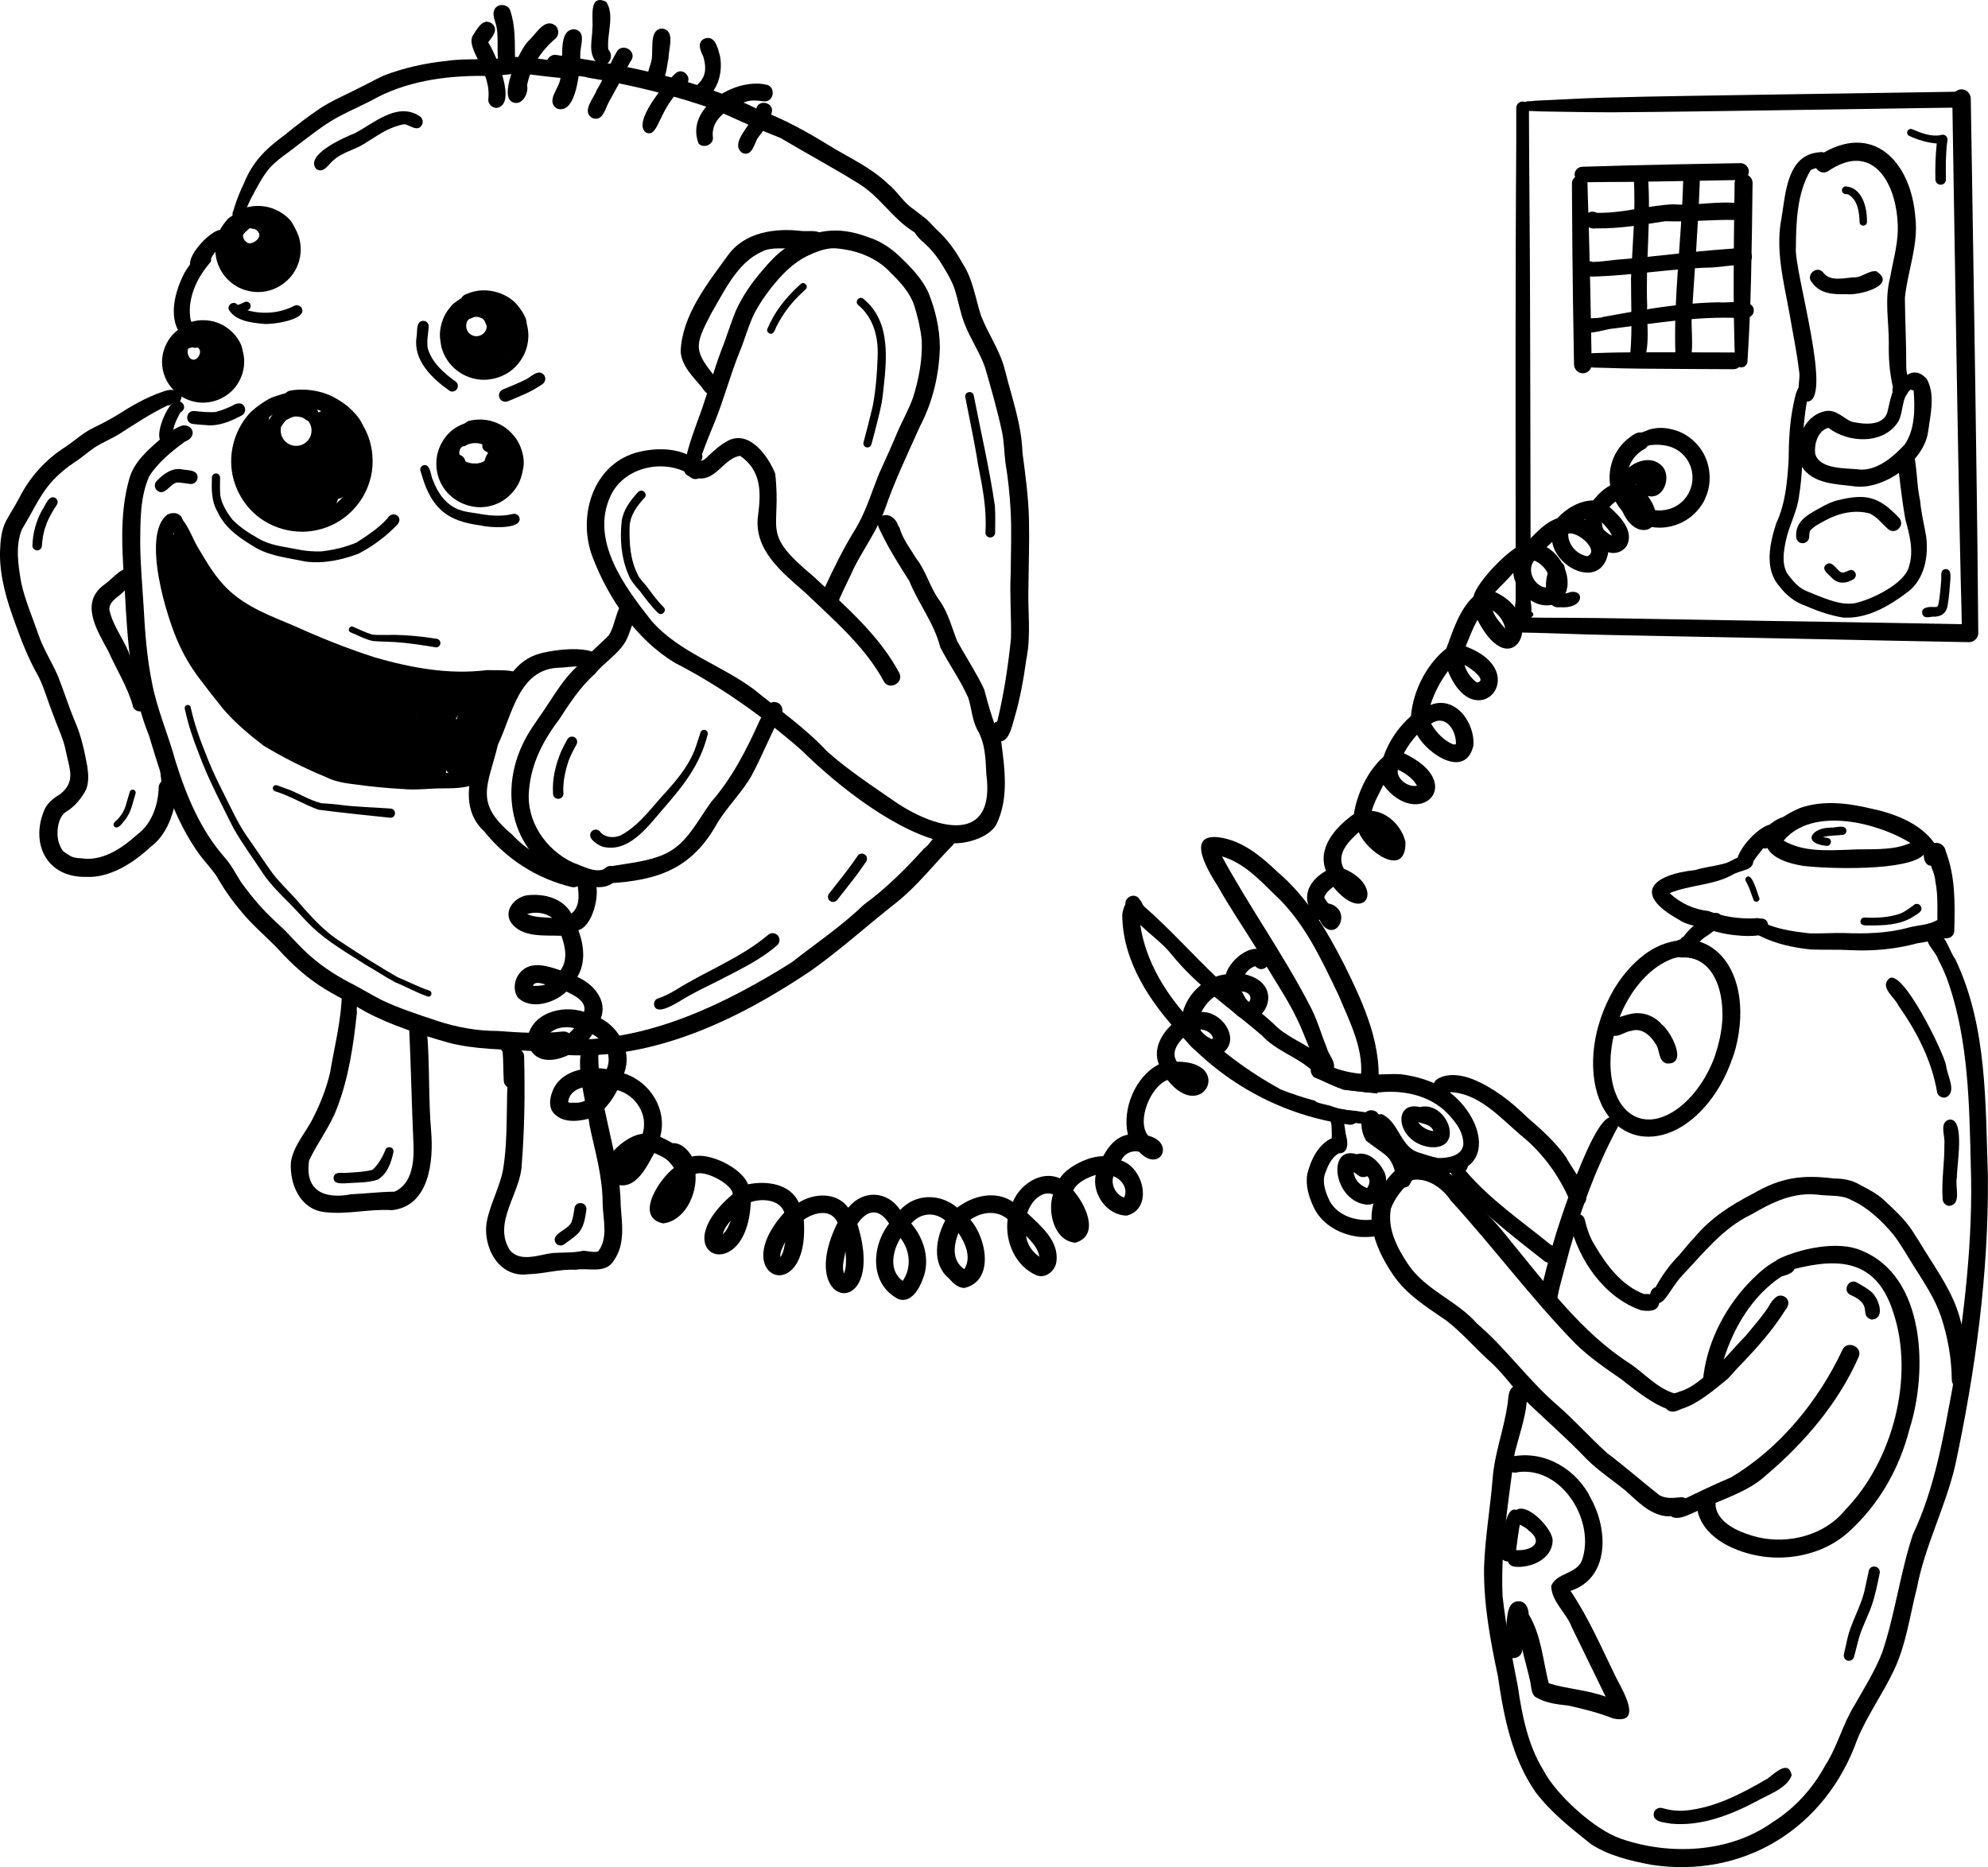 <?xml version="1.0" encoding="UTF-8"?>
<svg id="Vektorebene" xmlns="http://www.w3.org/2000/svg" viewBox="0 0 748.67 703.19">
  <path d="m518.23,411.8c-1.83-.18-3.65-.43-5.48-.63-.21-.02-.41-.05-.62-.07-.1-1.36-.15-2.73.14-3.95,1.92-11.18-3.95-22.19-8.14-32.27-6.49-13.54-12.95-27.71-24.18-38.03-5.79-5.68-11.75-12-19.77-14.3,10.31,19.04,23.03,36.72,32.98,55.96,2.81,5.09,4.27,10.72,6.49,16.06.59,2.68,3.34,5,2.64,7.76-1.23,2.82-4.93,1.87-5.89-.66-3.11-5.5-5.14-12.2-7.86-17.74-4.36-9.18-10.47-17.34-15.17-26.36-4.88-7.93-10.15-15.62-14.72-23.74-3.33-5.26-12.59-20.02.34-18.48,8.86,1.16,15.99,7.21,22.25,13.16,11.02,9.41,18.32,21.75,24.84,34.5,7.57,15.25,15.17,31.67,12.62,48.82-.16,0-.31-.02-.47-.03Z"/>
  <path d="m512.75,411.17c-1.79-.2-3.59-.37-5.38-.58-.49-.05-.98-.11-1.46-.17-2.32-.89-4.6-1.9-6.88-2.91-1.7-1.5-3.37-3.03-5.1-4.53-5.76-5.07-13.54-7.32-18.77-13.07-11.67-9.99-24.52-18.62-34.2-30.74-5.24-6.41-13.39-10.52-17.04-18.11-.86-2.96,3.2-5.12,5.08-2.6.52,1,1.26,2.3,2,3.04,9.65,8.45,18.15,18.02,27.43,26.86,6.66,5.84,14.66,11.16,21.04,17.07,4.4,4.69,10.49,6.86,15.65,10.53,4.74,3.47,8.8,7.91,13.29,11.46,2.15,1.39,4.47,2.51,6.65,3.86.11.06.21.13.31.2-.87-.11-1.75-.22-2.62-.31Z"/>
  <path d="m508.07,423.56c-24.43-3.17-47.29-15.38-63.55-33.91-11.49-12.26-21.86-27.84-21.88-45.2.29-2.98,2.39-7.79,6.07-5.83,2.85,1.65.92,4.36.34,6.62,2.52,28.79,29.43,51.95,53.28,65.08,4.18,1.64,8.49,3.06,12.85,4.24.25.23.53.42.84.56.64.29,1.36.44,2.04.62.73.2,1.46.38,2.21.54-.12-.03-.25-.05-.37-.08.28.06.57.12.85.18,1.98.75,4.03,1.31,6.15,1.64,1.26.2,2.53.32,3.8.39.03,0,.06,0,.09.01,1.46,1.74.52,5.18-2.19,5.18-.17,0-.35-.01-.53-.04Z"/>
  <path d="m540.32,441.99c-14.3-3.43-13.45-4.84-21.21-16.05-1.27-1.28-3.11-1.77-4.73-2.45-2.36-.53-4.9-.4-7.15-1.36-1.7-.67-2.88-2.94-2.23-4.49.62.14,1.26.26,1.89.36,1.26.2,2.53.32,3.8.39.25.04.51.08.76.12,1.32.2,2.65.36,3.98.57,1.28.2,2.55.44,3.83.58.13.02.27.02.4.02.25,0,.5-.03.74-.08.21.11.41.22.62.33,5.98,3.27,6.54,12.36,13.52,14.21,2.35.73,4.7,1.58,7.12,2,3.59.04,8.97-.77,9.42-5.15.09-5.27-3.78-9.6-7.39-13.02-6.7-5.82-16.12-7.52-24.75-6.51-2.38-.1-4.82-.2-7.23-.42-.61-.07-1.23-.13-1.84-.19-1.15-.14-2.28-.31-3.38-.53-.66-.2-1.56-.43-2.59-.7-2.11-.87-4.2-1.81-6.28-2.73-.93-.41-1.86-.8-2.79-1.2-1.26-1.22-1.71-2.74-.54-4.65,1.99-2.43,4.39-.92,6.46.46,4.02,1.7,8.31,2.68,12.64,2.96,2.63.33,5.26.23,7.89.14,2.13-.07,4.27-.15,6.41,0,5.19.68,10.42,2.13,15.02,4.66,15.49,8.74,22.58,32.77-.85,32.77-.5,0-1.02-.01-1.55-.03Z"/>
  <path d="m538.12,431.98c-12.38-1.97-13.85-17.54-3.4-15.04,10.49-2.55,17.43,16.69,3.4,15.04Zm1.71-5.97c-.91-2.47-3.36-2.54-5.44-3.35-.09.03-.18.06-.28.08,0,0,0,0,0,0,1.35,1.81,3.49,3,5.72,3.27Z"/>
  <path d="m510.59,465.64c-6.57-1.04-13.07-4.86-15.9-11.07-1.81-3.83-3.11-8.14-2.37-12.39,1.26-5.25,4.1-11.18,9.23-13.52-.04-1.82.03-3.63-.19-5.44-.3-.56-.35-1.25-.1-1.88.5-1.28,2.08-1.79,3.25-1.11,2.22,1.86,1.81,5.36,2.53,7.94.71,2.53.6,6.24-2.84,6.21-2.98,1.6-4.43,5.33-5.45,8.41-.67,3.3.59,6.6,2,9.54,3.09,5.67,10.25,7.82,16.36,6.96,4.19-.5,5.03,5.75.87,6.37-2.47.23-4.94.4-7.4-.01Z"/>
  <path d="m526.51,446.14c-2.39-11.5-3.29-9.76-11.92-16.43-2.2-2.98-3.41-11.12,1.71-11.59,4.06.16,3.15,4.16,3.37,6.95.62,1.48,2.75,1.77,3.9,2.86,3.46,2.37,6.33,5.72,7.3,9.87.4,2.78,1.72,6.58-.4,8.86-1.18.91-3.07.75-3.95-.51Zm4.98-2.25c-.05-.4-.2-.76-.43-1.08.22.34.36.7.43,1.08Z"/>
  <path d="m514.04,453.6c-12.03-1.84-14.3-22.31-3.18-18.9,4.66-1.31,9.03,3.28,10.72,7.23,1.69,4.71-1.71,12.77-7.54,11.67Zm.79-6.15c.98-1.33,1.4-3.25.07-4.49-1.04.56-2.36.49-3.36-.26-.58-.44-1.16-.88-1.75-1.31.22,2.89,2.4,5.1,5.04,6.07Z"/>
  <path d="m575.55,231.4c0-.52.43-.95.95-.95s.95.43.95.95-.43.95-.95.95-.95-.43-.95-.95Z"/>
  <path d="m571.35,235.64c-.73-.73-1.01-1.7-.91-2.71.01-.16.04-.31.06-.47.03-.75,0-1.51.01-2.26,0-.5,0-1.01.03-1.51.03-.68.09-1.31.22-1.97,0-.03.01-.07.02-.1.06-1.79.01-3.58.01-5.36,0-2.44,0-4.88,0-7.32,0-5.63,0-11.26-.01-16.89-.02-11.97-.02-23.93-.02-35.9,0-11.66,0-23.32,0-34.98s.02-23.85.07-35.77c.03-6.1.05-12.2.07-18.3.03-5.85.09-11.7.11-17.55.01-4.64,0-9.29,0-13.93,0-1.3,1.09-2.39,2.39-2.39s2.39,1.09,2.39,2.39c.02,12.06.12,24.12.21,36.18.1,11.98.17,23.96.2,35.94.03,11.73.07,23.46.1,35.18.04,11.95.03,23.9.07,35.84.03,11.27.04,22.53.06,33.8,0,1.7.01,3.41.02,5.12,0,1.31-.03,2.63.02,3.94,0,.02,0,.04,0,.06.13.65.19,1.28.23,1.95.02.5.02,1,.03,1.5,0,.77-.02,1.56.02,2.33.02.16.05.31.06.47.09.87-.1,1.71-.64,2.4-.61.79-1.55,1.25-2.55,1.25-.85,0-1.67-.34-2.27-.94Z"/>
  <path d="m573.75,236.68c0-.41.34-.75.75-.75s.75.34.75.75-.34.75-.75.75-.75-.34-.75-.75Z"/>
  <path d="m741.55,241.85c-9.47-.19-18.94-.35-28.41-.54-12.82-.26-25.65-.54-38.48-.8-13.38-.28-26.75-.53-40.12-.79-6.29-.12-12.57-.25-18.86-.38-6.4-.13-12.81-.23-19.21-.43-7.83-.24-15.66-.55-23.5-.69-1.55-.03-2.84-1.27-2.84-2.84s1.29-2.87,2.84-2.84c6.07.11,12.15.14,18.23.14,6.3.01,12.6.12,18.89.22,12.78.2,25.57.42,38.35.65,13.3.25,26.61.45,39.91.65,12.45.19,24.9.41,37.35.64,5.28.09,10.56.19,15.84.29,1.83.03,3.36,1.5,3.36,3.36s-1.49,3.36-3.3,3.36c-.02,0-.04,0-.06,0Z"/>
  <path d="m738.86,238.38c-.09-6.51-.29-13.02-.45-19.52-.16-6.86-.3-13.72-.45-20.58-.29-14.17-.55-28.35-.79-42.52-.24-13.89-.47-27.78-.7-41.67-.24-13.82-.45-27.65-.68-41.47-.17-10.35-.35-20.7-.5-31.05l-.07-4.45c-.03-1.9,1.61-3.48,3.48-3.48s3.45,1.59,3.48,3.48c.14,8.02.26,16.04.39,24.06.22,13.7.43,27.39.65,41.09.22,13.84.43,27.69.64,41.54.2,13.89.38,27.78.58,41.67.2,14.22.34,28.44.47,42.66.03,3.42.04,6.84.09,10.26.02,1.68-1.42,3.08-3.07,3.08s-3.05-1.4-3.08-3.08Z"/>
  <path d="m593.37,42.17c-2.87-.03-5.74-.07-8.61-.13-2.69-.07-5.37-.04-8.05-.24-.42-.02-.85,0-1.28,0-1,.02-1.83-.84-1.83-1.83s.83-1.82,1.83-1.84c.37,0,.74-.01,1.12-.03.91-.08,1.81-.19,2.72-.23,1.27-.06,2.54-.1,3.8-.17,2.42-.13,4.84-.22,7.26-.35,4.89-.27,9.8-.45,14.7-.59,10-.3,20-.46,30-.63,10.35-.17,20.69-.34,31.04-.5,10.12-.16,20.24-.31,30.37-.46,9.99-.15,19.98-.3,29.97-.46,4.03-.06,8.06-.12,12.09-.2,1.63-.03,2.99,1.39,2.99,3s-1.36,2.98-2.99,3c-8.04.08-16.07.22-24.1.34-10.11.15-20.21.3-30.32.45-10.2.15-20.41.3-30.61.45-10.2.15-20.39.3-30.58.4-5.03.05-10.05.09-15.08.13-.83,0-1.66,0-2.49,0-3.98,0-7.97-.06-11.95-.11Z"/>
  <path d="m596.05,140.58c-1.85-.02-3.25-1.55-3.29-3.36-.13-7.86-.28-15.73-.38-23.59-.17-12.51-.31-25.03-.36-37.54,0-2.36,0-4.71-.04-7.06-.03-1.6,1.4-2.92,2.97-2.9,1.63.02,2.88,1.37,2.9,2.97.1,5.98.38,11.95.52,17.93.15,6.33.31,12.66.46,19,.22,9.39.37,18.79.53,28.19.02,1.03.03,2.05.05,3.09.03,1.8-1.57,3.29-3.33,3.29-.01,0-.02,0-.03,0Z"/>
  <path d="m652.8,139.05c-5.95-.04-11.91-.06-17.86-.09-5.48-.02-10.96-.07-16.45-.11-5.23-.03-10.45-.18-15.67-.35-1.35-.04-2.75,0-3.99-.21-.06,0-.11-.02-.16-.02-.81-.02-1.61-.02-2.42-.02-1.39,0-2.56-1.16-2.56-2.56s1.16-2.56,2.56-2.56c.82,0,1.65.03,2.48,0,.04,0,.07-.01.07,0,1-.17,2.03-.15,3.05-.18,1.29-.04,2.59-.08,3.88-.12,2.54-.07,5.09-.1,7.63-.12,5.54-.05,11.07-.03,16.61-.02,6.88.02,13.75.03,20.62.05.74,0,1.48,0,2.23,0,1.72,0,3.16,1.44,3.16,3.16s-1.43,3.16-3.14,3.16c0,0-.01,0-.02,0Z"/>
  <path d="m653.4,136.01c.01-.89-.07-1.77-.1-2.65-.05-1.47-.11-2.93-.13-4.4-.04-2.95-.13-5.91-.19-8.86-.1-5.77-.1-11.54-.08-17.31.02-8.89.13-17.79.25-26.68.03-2.39.07-4.79.1-7.18.02-1.84,1.52-3.38,3.38-3.38s3.41,1.54,3.38,3.38c-.08,6.26-.15,12.52-.25,18.79-.18,11.04-.36,22.09-.86,33.12-.22,4.87-.44,9.75-.78,14.61,0,.19-.01.37-.01.56-.02,1.29-1.06,2.36-2.36,2.36s-2.38-1.07-2.36-2.36Z"/>
  <path d="m592.99,65.72c0-1.61,1.33-2.89,2.93-2.92,6.02-.11,12.04-.38,18.06-.52,5.52-.14,11.05-.26,16.58-.37,8.29-.16,16.58-.32,24.87-.47,1.73-.03,3.18,1.47,3.18,3.17s-1.45,3.14-3.18,3.18c-9.25.16-18.51.35-27.76.5-5.11.08-10.21.18-15.32.22-5.47.04-10.95.04-16.42.14-.02,0-.03,0-.05,0-1.57,0-2.88-1.37-2.88-2.93Z"/>
  <path d="m613.96,133.24c.82-9.5.23-18.86.27-28.36.51-12.78,1.88-25.51.99-38.28-.06-3.47,5.4-3.51,5.4,0,1.22,16.21-.97,32.43-.29,48.64-.45,3.9,1.98,21.56-3.37,21-1.66,0-2.98-1.37-3-3Z"/>
  <path d="m630.98,134.44c-.84-22.12,2.29-44.17,2.89-66.27.51-4.02,6.82-3.2,6.24.86-.62,16.07-1.84,32.12-2.88,48.15-.67,6.15.79,12.88-.67,18.75-1.58,2.17-5.25,1.2-5.57-1.48Z"/>
  <path d="m601.18,86c-6.28.94-5.36-8.34.26-5.85,9.77.19,19.02-2.76,28.68-3.21,8.33.66,16.79-1.41,25.05-.35,4.04,1.09,2.32,7.39-1.72,6.25-8.75-.19-17.53.81-26.3.47-8.61,1.34-17.21,2.84-25.97,2.7Z"/>
  <path d="m599.62,104.16c-2.03.16-4.2-1.56-3.52-3.73.48-1.56,2.22-2.48,3.76-1.77,2.85-.05,5.67-.5,8.5-.8,14.32-1.11,28.24-3.12,42.52-4.11,3.06-.1,8.6-1.66,8.89,2.87,0,1.73-1.44,3.16-3.17,3.17-3.96-.09-7.84.71-11.77.95-15.11.33-30.07,3.06-45.21,3.43Z"/>
  <path d="m594.53,123.09c.02-4.51,6.42-2.59,9.34-3.76,14.35-2.62,28.98-5.27,43.58-5.48,3.43.5,11.62-1.68,12.91,2.22.81,3.45-3.13,4.32-5.75,3.68-15.72-.65-31.32,1.99-46.87,3.97-3.37.1-12.07,3.86-13.2-.64Z"/>
  <path d="m680.13,151.24c-4.88-1.13-1.74-8.04-2.64-11.64-.83-7.24-2.45-14.73-3.63-21.83-2.15-11.67-5.3-23.78-2.98-35.49,1.59-9.39,2.04-24.03,14.28-24.93,1.47-.34,3,.43,3.42,1.94.92,4.35-4.64,3.18-6.79,4.93-4.99,8.43-5.4,19.23-5.47,28.83-.92,8.54,14.78,59.36,3.8,58.19Z"/>
  <path d="m715.2,150.05c-2.02-.29-2.95-2.37-2.35-4.22-1.27-5.78-1.66-10.99-1.53-16.73-.01-8.42-1.65-16.2.45-24.39,1.27-7.32,3.48-14.11,2.82-21.51-.97-15.36-9.97-29.79-26.14-18.73-3.79,2.25-7.28-3.7-3.44-5.89,20.29-13.16,34.67,2.38,36.29,23.12,1.29,10.43-2.92,20.36-3.93,30.51.08,8.63.55,17.25.51,25.89-.02,3.73,3.2,11.66-2.69,11.95Z"/>
  <path d="m718.25,145.22c0-.54.45-.99.99-.99s.99.45.99.99-.45.99-.99.99-.99-.45-.99-.99Z"/>
  <path d="m699.16,183.26c-7.16-.96-16.58-.77-20.73-7.76-3.69-7.55.47-19.25,9.3-20.71,3.8-.56,6.39,2.65,9.57,4.02,4.28.98,11.53,1.83,13.39-3.26,1.24-4.69,1.6-10.04,5.94-13.09,3.1-2.94,6.18-2.98,9.04.39,3.24,5.9,1.29,13.34.45,19.69-1.41,11.01-16.09,21.62-26.95,20.71Zm1.89-6.37c6.43-.07,12.07-4.96,16.26-9.49,3.92-5.68,3.88-13.66,3.35-20.37-.39-.02-.77-.13-1.12-.32-3.53,2.94-2.61,8.14-4.59,11.95-5.43,8.87-18.89,8.28-26.37,2.47-3.97.98-5.47,6.19-4.97,9.82,1.78,6.16,12.21,5.23,17.44,5.94Z"/>
  <path d="m694.33,232.62c-4.84-.76-9.55-2.34-14.03-4.33-4.09-1.34-7.57-3.99-10.14-7.43-5.87-6.55-3.67-16.23-1.23-23.8,3.47-7.42,4.11-15.44,4.65-23.46.05-7.1.34-14.24,1.8-21.21.68-3.12,1.13-6.87,4.2-8.59,1.05-.7,2.56-.21,3.17.83.66,1.13.21,2.46-.83,3.16-1.02.62-1.08,1.99-1.38,3.03-.73,3.88-1.11,7.82-1.44,11.74-.33,8.01-.22,16.05-1.55,23.98-.65,5.93-3.71,11.13-4.96,16.89-.86,4.11-1.7,8.72.48,12.57,1.53,2.07,3.18,4.14,5.35,5.59,1.53,1.06,3.36,1.52,5.02,2.32,4.74,1.82,9.92,4.1,15.09,3.28,6.22-1.36,18.72-7.3,20.38-13.78,1.89-5.98.22-12.06-1.38-17.87-1.25-7.1-2.03-14.26-2.88-21.42-.46-4.29,5.78-5.18,6.52-.89.85,5.1.79,10.31,1.95,15.36.35,4.58,1.52,8.98,2.27,13.48.97,7.36-.62,15.99-6.77,20.75-6.89,5.27-15.32,10.29-24.28,9.78Z"/>
  <path d="m678.53,204.57c-1.38-.19-2.22-1.44-2.11-2.77-.21-4.51,3.03-7.14,6.61-9.18,2.73-1.53,5.48-3.19,8.49-4.08,10.91-2.71,15.76-1.83,23.57,6.39,2.69,2.79-1.38,6.89-4.2,4.2-2.13-1.96-4.01-4.38-6.64-5.7-5.61-1.6-11.76-.21-16.78,2.53-2,1.13-4.22,2.11-5.75,3.86-.41.8-.3,1.78-.42,2.65-.12,1.34-1.5,2.28-2.78,2.11Z"/>
  <path d="m695.41,110.79c-4.82.15-9.91-.03-12.97-4.34-2.6-2.57,1.43-6.62,4-4.01,2.82,4.02,8.35,2.04,12.55,1.98,2.68-.29,4.97-2.64,7.66-2.25,8.16,5.4-6.95,9.22-11.25,8.62Z"/>
  <path d="m728.86,67.62c-.11-4.53.03-9.07.51-13.58-3.6-.3-7.05-1.32-10.32-2.84-.7-.28-1.02-1.12-.73-1.8.29-.7,1.11-1.02,1.8-.73,3.36,1.44,6.95,2.86,10.67,2.24.85-.39,1.91-.12,2.38.71.38.61.26,1.26.12,1.91-.58,4.67-.53,9.4-.47,14.09-.05,2.58-3.88,2.6-3.95,0Z"/>
  <path d="m723.93,231.15c-.52-2.3,2.07-2.61,3.75-2.55.62-.02,1.26.06,1.86-.04.29-.35.39-.83.52-1.25.5-2.84.76-5.73.98-8.6.17-1.57-.59-4.27,1.74-4.38,2.24.1,1.7,2.79,1.69,4.34-.23,3.16-.49,6.34-1.02,9.46-.58,3.11-2.71,4.26-5.72,4.13-1.38.2-3.3.72-3.81-1.1Z"/>
  <path d="m587.37,228.69c-7.9,1.15-6.12-20.24.91-16.63,1.76,1.35.76,3.35-.28,4.8-.78,2.11-.62,4.53-.44,6.74,1.34.19,2.69-.17,3.94-.64,5.37-.88,5.14,6.48-4.13,5.73Z"/>
  <path d="m621.99,198.47c-1.61-.27-3.19-.73-4.68-1.41-1.3-.6-2.46-1.35-3.3-1.92-3.23-2.16-5.52-5.42-6.83-9.05-1.4-4.15-1.37-8.53.08-12.66,1.11-3.17,3.15-5.97,5.71-8.12.92-.77,1.92-1.45,2.97-2.02.7-.38,1.48-.51,2.22-.39.57-.24,1.14-.45,1.74-.65.47-.19.92-.4,1.41-.54.66-.2,1.36-.3,2.04-.41,1.51-.23,3.08-.18,4.59.05,2.43.38,4.83,1.18,6.94,2.48,1.73,1.07,3.25,2.39,4.57,3.93,3.96,4.62,5.31,11.12,3.79,16.98-.29,1.13-.71,2.23-1.21,3.29-.03.07-.07.14-.1.22-.24.62-.64,1.21-.99,1.76-1.21,1.89-2.75,3.56-4.55,4.91-3.28,2.46-7.31,3.81-11.39,3.81-1,0-2-.08-3-.25Zm3.84-6.27c.57-.05,1.13-.12,1.69-.22.52-.12,1.04-.25,1.55-.41.56-.2,1.11-.44,1.65-.7.46-.24.91-.51,1.34-.79.4-.29.79-.59,1.17-.91.34-.3.66-.62.96-.95.37-.43.72-.87,1.05-1.33.29-.44.56-.89.8-1.35h0c.24-.52.46-1.04.66-1.57.17-.53.32-1.07.45-1.61.1-.54.17-1.08.22-1.63.02-.54.02-1.07,0-1.61-.05-.59-.13-1.17-.24-1.76-.12-.53-.26-1.06-.43-1.58-.18-.49-.39-.98-.62-1.45-.24-.46-.5-.9-.78-1.33-.3-.43-.61-.84-.95-1.23-.34-.39-.71-.76-1.09-1.1-.43-.37-.88-.71-1.35-1.03-.39-.25-.79-.48-1.2-.7-.5-.24-1.01-.45-1.54-.64-.53-.17-1.06-.32-1.6-.44-.82-.15-1.65-.26-2.48-.33-.61-.03-1.23-.05-1.84-.03-.61.05-1.21.1-1.82.14,0,0-.01,0-.02,0-.23.06-.45.13-.67.21-.09.03-.18.06-.27.1-.28.47-.67.87-1.17,1.14-.36.2-.72.42-1.07.64-.46.32-.91.67-1.34,1.04-.38.35-.74.71-1.08,1.09-.33.39-.64.8-.94,1.22-.28.43-.54.87-.77,1.32-.24.5-.45,1.01-.64,1.53-.16.49-.3,1-.41,1.5-.1.56-.18,1.12-.23,1.68-.03.54-.03,1.09,0,1.63.05.55.12,1.1.23,1.64.12.54.27,1.07.44,1.59.18.49.39.97.62,1.44.25.47.51.92.8,1.37.3.43.62.84.96,1.24.57.62,1.18,1.2,1.81,1.76.18.15.36.29.55.42.44.28.89.54,1.35.77.46.22.93.41,1.41.59.49.16.99.3,1.5.42.62.12,1.24.2,1.86.25.49.02.98.02,1.48,0Z"/>
  <path d="m499.36,347.94c-9.46-5.18-9.51-14.58.01-19.97-3.49-8.68,3.82-16.69,10.49-21.36,1.18-7.65,5.23-16.4,11.13-21.55,2.01-5.9,5.69-11.27,10.37-15.37.8-9.52,5.85-19.5,13.34-25.48,2.53-6.84,4.82-14.44,10.24-19.58.84-5.06,14.37-19.39,19.57-19.94,3.6-3.53,7.04-7.81,11.95-9.47,3.37-3.74,8.42-6.7,13.54-6.76,2.44-3.11,5.6-5.94,9.56-6.8,1.88-6.48,11.39-11.65,16.62-5.87,3.32,4.05.27,12.52-5.62,11,9.81,13.51-6.9,19.79-10.91,1.44-1.38.61-2.53,1.61-3.53,2.72,3.83,3.38,9.26,8.83,6.65,14.33-1.33,2.5-4.45,3.59-7.09,2.67-2.33,13.96-19.37,6.71-21.13-3.84-.7.64-1.4,1.29-2.1,1.94,6.58,3.77,11.08,14.23,5.14,20.34-7.35,5.05-17.11-2.69-17.68-10.65,0,0,0,0,0,0-1.15,1.3-2.31,2.57-3.53,3.8-1.12,1.14-2.28,2.25-3.35,3.44,20.36,9.17,6.51,36.23-6.63,10.47-1.77,3.2-3.07,6.63-4.45,10.01,26.04,9.72,3.57,34.55-6.64,9.29-2.91,3.82-5.14,8.2-6.63,12.77,9.36-3.76,16.81,6.65,16.21,15.23-2.99,12.85-17.36,3.24-21.26-4.04-1.89,2.14-3.61,4.45-4.94,6.99,24.36,11.4,5.44,29.38-7.74,11.93-1.52,3.2-3.42,6.32-4.34,9.76,6.07.5,11.35,5.92,12.69,11.72.24,14.2-14.88,3.43-17.59-3.71-3.85,3.53-8.65,8.23-5.65,13.77,15.8,6.61,8.17,21.72-3.96,6.83-1.39,1.05-2.92,2.31-3.4,4.04.97,1.75,2.28,3.24,3.72,4.61,1.86,2.18-.27,5.79-3.06,5.29Zm33.69-51.96c.2-.02.39-.04.59-.06-1.55-2.76-4.36-4.75-7.2-6.02-.71,3.19,3.56,6.48,6.61,6.08Zm14.39-15.57c.29,0,.59-.02.85-.16.2-5.1-3.88-11.48-9.35-7.68,1.92,3.27,4.98,6.61,8.6,7.85,0,0-.1-.01-.1-.01Zm8.81-23.34c4.23-.84-3.1-5.91-4.73-6.65.69,2.53,2.32,4.85,4.35,6.39.12.09.25.18.38.25Zm10.65-20.3c-.57-2.82-2.44-5.33-4.81-6.94.92,2.71,2.95,4.84,4.81,6.94Zm16.2-15.46c.07-.01.14-.02.21-.03,1.48-4.07-1.78-8.68-5.54-10.17-3.18,3.89.4,10.51,5.33,10.2Zm14.67-11.82c4.89-2.15-3.87-9.67-7.19-8.47-.11,4.1,3.15,7.78,7.19,8.47Zm9.28-7.72c-.8-1.96-2.36-3.54-3.81-5.05.13.98.15,2.08.78,2.89v-.07c.87.9,1.91,1.65,3.03,2.23Zm-10.1-5.99c0-.11,0-.22.02-.33-.12.05-.25.11-.37.16.12.05.24.11.35.17Zm19.17-13.23s0-.03-.01-.04c-.03-.08-.05-.17-.07-.25-.04.06-.07.12-.11.19.06.04.13.07.19.11Z"/>
  <path d="m498.5,348.86c-.43-.51-.8-1.07-1.14-1.64-.17-.29-.27-.59-.32-.91-1.6.78-3.59-.25-4.04-1.91-.84-4.93,7.71-5.34,10.29-2.71,4.42,3.58.05,11.85-4.8,7.17Z"/>
  <path d="m338.37,489.28c-10.9-5.53-10.32-19.81-3.54-28.46-3.8-5.85-8.15-5.44-11.96.14,11.6,36.98-23.93,32.64-7.43-.51-2.48-5.39-8.79-3.89-12.74-1.08,2.46,33.82-29.58,21.98-7.34-2.69-1.59-4.98-8.44-5.4-12.61-3.95-1.42,32.58-33.71,19.91-6.81-3-.08-3.78-10.75-9.28-14.02-7.56.61,7.57-3.92,17.53-12.15,18.59-11.54-2.3-.63-18.28,5.25-21.73-.61-1.2-1.76-1.96-2.91-2.57-5.18-4.84,3.03-10.04,8.48-.85,6.38-1.83,18.81,4.22,21.11,10.43,6.93-1.42,15.85-.29,19.14,6.87,5.74-3.61,14.28-4.04,18.6,1.93,5.57-6.81,14.65-6.46,19.58.85,5.81-6.29,15.08-6.27,21.47-.87,5.88-4.52,14.45-6.62,20.96-2.17,2.68-6.55,10.66-12.04,17.67-8.86,1.77-2.66,4.63-4.58,7.44-5.97,2.77-1.38,5.77-2.31,8.89-2.39,2.02-3.72,4.91-7.31,9.31-8.08-2.26-9.7,2.78-21.95,11.69-26.52-2.93-7.11,2.89-14.33,8.67-17.97,1.2-8.02,8.45-14.99,16.52-15.92,1.57-5.81,11.3-13.6,16-7.17,1.63,3.36-2.08,7.16-4.95,4.1-1.6.53-2.93,1.67-3.85,3.07,0,0,0,0,0,0,20.28,4.87.23,31.42-8.11,6.89-3.72.93-6.58,3.98-8.29,7.31,8.33-.31,15.8,11.64,6.62,16.26-4.99,2.03-11.1-2.44-13.04-6.98-2.55,2.37-5.1,6.06-2.81,9.43,21.63-.07,9.66,23.56-3.52,6.9-6.26,2.19-11.85,15.43-7.3,20.97,10.47,2.63,4.34,14.33-3.41,6.07-2.81-.69-5.55.69-6.79,3.28,8.51,2.6,12.22,18.07,2.21,20.74-7.5.03-13.3-8.21-11.75-15.33-3.21,1.06-6.9,2.69-8.51,5.84,4.51,5.01,10.37,16.9.82,19.72-7.98-.69-10.59-11.64-8.39-18.21-.08-.05-.16-.09-.06-.03-4.49-1.64-8.47,3.19-9.64,7.08,5.09,4.83,12,10.46,10.97,18.26-.42,3.42-3.95,6.47-7.43,5.2-8.05-3.45-12.04-12.75-10.93-21.16-4.14-3.55-9.82-2.78-14.06.19,6.04,6.77,9.25,23.04-2.24,25.7-2.59,0-4.43-2.07-6.06-3.82-6.32-5.38-4.65-15.06-1.15-21.6-4.09-3.38-9.35-2.84-12.81,1.13,4.83,5.66,7.23,13.67,4.42,20.8-1.35,3.76-4.45,9.36-9.24,7.7Zm1.57-6.87c3.45-4.86,2.82-11.56-.82-16.14-3.01,4.88-4.51,12.28.82,16.14Zm-22.06-2.78c.96-2.68.78-5.64.5-8.43-.34,2.73-1.54,5.77-.5,8.43Zm45.28-1.62c2.78-4.41.41-9.78-2.22-13.68-1.84,4.79-2.54,10.43,2.22,13.68Zm-69.26-4.56c1.25-1.62,1.41-3.85,1.86-5.8-.78,1.81-2.19,3.76-1.86,5.8Zm97.52-.13c-.47-3.15-2.84-5.71-5.02-7.89.44,3.32,2.3,6,5.02,7.89Zm-119.22-8.49c1.54-1.32,2.3-3.36,3.07-5.19-1.36,1.5-2.55,3.2-3.07,5.19Zm151.14-13.8c1.57-3.37-.83-6.82-4.02-8.04-1.12,3.1.91,7.04,4.02,8.04Zm33.06-59.65c.18-.1.31-.28.41-.46-.53-2.03-2.8-3.09-4.75-3.23.57,1.96,2.67,2.82,4.34,3.68Zm14-14.01c1.46-2.19-.51-3.93-2.76-3.96.82,1.34,1.42,3.09,2.76,3.96Z"/>
  <path d="m232.89,446.27c-12.36-4.58.94-18.51,9.11-19.26,2.21-7.15-2.48-14.5-9.51-16.46-2.08,4.07-5.01,7.88-8.97,10.26-4.37,1.37-10.38,2.45-14.17-.79-2.79-2.14-2.53-5.88-1.35-8.85,2.92-8.05,12.94-9.83,20.47-8.52,2.2-5.05-.72-10.76-5.41-13.16-4.64,8.25-21.91,15.74-24.53,2.4.99-10.15,12.85-13.67,21.43-10.81,1.12-3.97-3.73-6.24-6.68-7.63-4.39,4.32-13.39,7.06-18.24,2.26-2.08-2.96-1.32-7.29,1.16-9.78,4.06-4.18,10.11-2.05,14.88-.49,2.85-3.97,1.83-8.74.33-13.01-6.35-.26-14.96.84-19.04-5.1-2.96-4.78,2.09-10.08,6.98-10.23,6.04-.49,12.72,1.35,15.82,6.97,3.38-2.55,2.91-7.58,2.2-11.3-.33-1.8,1.12-3.56,2.88-3.8,7.86-.25,4.36,19.56-2.45,21.36,2.13,5.7,2.87,12.16-.39,17.61,5.94,2.53,11.53,8.85,8.84,15.61,7.29,3.78,11.84,12.78,8.76,20.72,9.87,3.13,16.43,13.7,13.61,23.87,2.89,1.4,5.95,2.67,7.83,5.41,2.21,2.14,4.35,7.82-.57,7.74-1.71-.18-2.28-1.97-3.33-3.07-1.55-2.04-3.89-2.95-6.15-3.97-2.77,4.97-6.67,13.51-13.55,12.01Zm-16.77-30.98c4.39.4,7.47-2.57,9.45-6.21-4.42-.3-11.03.54-11.62,5.99.63.4,1.45.2,2.16.23Zm-7.54-22.97c3.14-.42,5.59-2.89,7.68-5.1-4.2-.96-9.25.02-10.89,4.49.76.94,2.14.55,3.21.61Zm-5.81-21.05c.9-.08,1.82-.14,2.66-.51-1.46-.3-4.03-1.41-4.73.54.69.03,1.38,0,2.07-.03Zm5.18-25.56c-2.44-1.99-6.49-2.45-9.43-1.45,2.89,1.36,6.3,1.16,9.43,1.45Z"/>
  <path d="m220.08,333.16c-24.66-5.55-33.62-30.97-23.27-52.82,2.11-4.64,5.4-8.91,8.2-13.09,3.88-5.74,7.35-11.81,12.57-16.48,3.53-3.84,7.35-7.36,11.15-10.92,3.65-3.61,2.96-15.55,9.76-14.06,2.35,1.01,2.5,3.84,1.12,5.73-1.59,3.21-2.27,6.79-3.97,9.97-2.85,4.97-8.08,7.9-11.63,12.35-5.5,4.83-9.7,11.35-13.6,17.37-5.9,7.72-10.38,16.47-11.17,26.29-1.21,11.69,6.25,22.62,16.68,27.44,3.71,1.25,8.46,4.19,12.19,2.11,8.11-2.09,5.44,10.7-8.32,6.06,0,0,.28.06.28.06Z"/>
  <path d="m310.5,229.03c-3.24-2.05-.81-5.28.18-7.9,3.29-7.11,6.74-14.14,10.83-20.84,4.38-6.79,6.56-14.57,9.58-21.98,2.27-5.06,4.61-10.08,6.73-15.2,1.95-4.59,4.46-8.92,6.11-13.63,2.14-6.97,3.51-14.14,3.19-21.42-.47-4.38-1.49-8.71-2.79-12.92-1.66-4.94-5.28-8.89-8.95-12.45-3.97-4.34-9.24-6.96-14.92-8.29-2.48-.46-4.98-1.02-7.51-.86-2.96.29-5.79,1.37-8.46,2.64-5.83,2.71-10.25,7.39-14.17,12.34-2.24,2.92-4.37,5.95-6.07,9.22-2.47,4.88-3.76,10.23-5.9,15.25-3.36,8.39-5.67,17.14-9.02,25.52-1.74,4.19-3.46,8.38-4.97,12.65.73,1.82-1.18,3.36-2.08,4.76-1.6,1.62-4.38.26-4.29-1.96,1.39-6.89,4.06-13.5,6.42-20.12,2.47-7.14,4.43-14.45,7.09-21.53,2.1-5.18,3.57-10.41,5.72-15.52,2.46-5.33,5.83-10.23,9.66-14.68,2.95-3.42,5.94-6.93,9.87-9.26,9.82-6.63,19-7.75,30.1-3.56,5.13,1.57,9.48,4.72,13.22,8.51,3.66,3.57,7.19,7.43,9.43,12.07,2.74,6.6,4.41,13.86,4.45,21.01-.27,10.26-2.69,20.54-7.47,29.64-4.64,10.36-9.58,20.62-13.27,31.38-2.85,7.75-7.75,14.5-11.52,21.8-1.75,3.95-3.8,7.77-5.5,11.76-.73,2.57-2.8,5.15-5.69,3.56Z"/>
  <path d="m229.22,332.67c-3.9-.92-2.64-7.19,1.34-6.5,6.57-1.15,13.62-1.73,19.77-4.51,8.37-3.79,12.3-12.53,17.45-19.57,7.9-8.96,13.51-20.02,18.29-30.68,1.57-2.72,2.82-8.65,7.06-6.62,1.44.84,2.01,2.82,1.12,4.26-4.04,7.51-7.15,15.49-11.18,23.01-3.51,6.24-9.17,11.78-12.86,17.78-9.47,17.22-22.11,21.73-40.99,22.83Z"/>
  <path d="m215.47,334.13c-13.18-3.16-24.71-10.48-33.19-21.09-7.59-6.98-6.44-17.16-3.4-26.05,1.44-7.53,4.65-14.44,7.49-21.51,3.23-8.14,7.83-16.99,17.01-19.35,4.91-1.44,24.48-4.34,22.84,4.34-.68,1.61-2.58,2.38-4.19,1.7-3.38-2.05-7.86-.77-11.45-.7-15.3.41-17.7,17.89-23.04,28.94-3.75,15.56-9.16,21.8,5.15,33.74,5.56,6.06,12.86,10.18,20.81,12.16,2.36,1.06,6.25,1.46,5.77,4.93-.23,1.73-2.01,3.25-3.78,2.87Z"/>
  <path d="m267.78,148.84c-1.51-.36-2.62-1.58-3.38-2.87-3.35-4.07-7.72-8.02-8.07-13.66.56-13.6,10.07-25.5,17.79-36.15,6.38-8.84,17.9-10.36,27.98-9.15,2.86.28,7.4-1.03,8.04,2.94.95,7.61-16.94,1.15-23.19,4.83-9.23,4.04-14.17,14.87-19.04,23.14-6.68,12.73-6.66,14.13,2.3,25.14,3.12,1.78,1.02,6.76-2.43,5.78Z"/>
  <path d="m357.41,317.5c-19.02-3.22-42.01-21.56-55.66-35.04-14.64-12.76-30.38-23.98-47.68-32.87-14.44-8.79-24.95-24.16-30.9-39.76-5.7-14.87-.25-34.32,16.11-39.28,7.47-2.1,17.18-2.2,23.33,3.05,1.68,1.63,3.35,4.34,1,6.18-2.12,1.68-4.3-.2-5.47-2.03-9.79-4.76-23.46-1.31-28.21,9.03-7.82,16.77,5.37,34.32,15.45,47.08,10.45,11.94,26.39,16.59,38.86,26.02,9.2,7.52,19.1,14.34,27.2,23.08,8.26,7.34,17.53,13.36,26.59,19.64,15.35,10.03,36.87,15.33,33.42-11.06-.3-5.82-.37-11.71-3.5-16.85-1.89-3.83-2.03-7.9-3.3-11.86-2.92-6.64-7.24-12.58-10.54-19.03-2.31-9.12-8.2-16.37-11.67-24.97-4.14-6.47-8.03-12.71-11.24-19.51-2.8-5.92,4.94-7.68,7.05-1.37,0,0,0,0,0,0,.15.15.54.91.58,1,1.18,4.17,4.07,7.77,6.18,11.34,3.89,4.9,5.21,11.16,8.98,16.11,3.18,4.6,4.48,10.06,6.52,15.17,3.37,6.02,7.17,11.82,10.13,18.06,1.75,6.86,3.7,13.09,6.41,19.65,1.35,10.41,2.93,21.57-1.87,31.31-3.02,5.17-12.16,7.62-17.82,6.89Z"/>
  <path d="m332.84,256.6c-7.05-13.07-18.83-23.06-29.44-33.25-8.84-7.8-19.89-16.34-17.88-29.55,1.13-8.67,1.12-16.65-6.78-22.12-5.94.79-9.05,9.26-15.64,8.48-1.16-.17-2.24-.69-3.42-.8-3.68-.93-2.1-6.73,1.57-5.66-.12-.03-.24-.05-.36-.07-.1,0-.2-.01-.3-.02,2.58.44,4.21.26,6.03-1.79,2.66-2.48,4.77-4.37,7.81-5.99,7.99-3.76,14.88,6.03,17.5,12.49,2.58,22.16-5.92,21.84,14.5,38.84,11.78,11.02,24.73,22.07,32.33,36.46,1.58,3.67-3.93,6.52-5.94,2.97Z"/>
  <path d="m99.57,196.23c-5.27-3.25-9.18-8.34-11.16-14.19-2.84-8.38-1.11-17.9,4.3-24.86.67-.86,1.39-1.7,2.19-2.42.97-.88,2.05-1.68,3.11-2.44,1.11-.8,2.3-1.57,3.52-2.21,1.15-.6,2.48-.94,3.71-1.35.74-.25,1.49-.46,2.25-.65.51-.53,1.2-.91,1.97-1.04,1.7-.28,3.45-.39,5.17-.32.31.01.61.03.92.05,3.29.25,6.56,1.03,9.54,2.49,2.09,1.06,4.1,2.28,5.89,3.8,1.12.95,2.15,1.97,3.11,3.08.92,1.06,1.68,2.17,2.28,3.42.3.57.64,1.13.93,1.7.39.76.75,1.52,1.07,2.31.56,1.38,1.01,2.8,1.33,4.25.57,2.59.74,5.21.56,7.85-.38,5.35-2.5,10.56-5.88,14.71-2.93,3.62-6.84,6.46-11.2,8.11-2.5.95-5.09,1.5-7.75,1.69-.54.03-1.07.05-1.61.05-5.02,0-9.93-1.37-14.24-4.02Zm15.52-2.13c.82-.06,1.63-.17,2.44-.32.97-.21,1.93-.45,2.86-.76.85-.3,1.69-.65,2.5-1.04.79-.41,1.56-.86,2.3-1.35.71-.49,1.39-1.02,2.05-1.58.62-.55,1.21-1.14,1.77-1.76.6-.69,1.17-1.42,1.69-2.17.49-.74.93-1.51,1.34-2.29.36-.74.69-1.5.97-2.27.31-.92.57-1.85.78-2.79.18-.92.3-1.86.38-2.79.05-.86.05-1.71,0-2.57-.07-.95-.2-1.89-.38-2.83-.2-.91-.44-1.8-.74-2.68-.29-.8-.62-1.58-.99-2.35-.26-.51-.53-1.01-.83-1.49-.09-.12-.18-.23-.19-.24-.72-.82-1.37-1.69-2.09-2.52-.58-.64-1.19-1.25-1.83-1.84-.64-.55-1.31-1.07-2-1.55-.69-.45-1.39-.87-2.13-1.25-.84-.41-1.73-.76-2.62-1.08-.87-.29-1.75-.54-2.65-.73-.9-.17-1.8-.3-2.71-.37-.89-.05-1.78-.05-2.66,0-.67.05-1.34.13-2,.24-.45.07-.9.04-1.32-.07-1.33.35-2.64.78-3.95,1.22-.29.11-.59.21-.88.33-.62.42-1.24.81-1.87,1.22-.57.4-1.13.81-1.66,1.26-.77.71-1.47,1.51-2.16,2.29-.64.73-1.23,1.49-1.78,2.29-.48.73-.92,1.49-1.32,2.28-.36.76-.69,1.53-.98,2.31-.31.92-.57,1.85-.77,2.79-.17.91-.29,1.81-.36,2.73-.05.91-.05,1.82,0,2.74.08.89.2,1.77.37,2.65.18.87.42,1.73.7,2.58.31.86.66,1.7,1.06,2.52.42.82.89,1.62,1.18,2.06.53.79,1.1,1.54,1.72,2.26.58.64,1.19,1.25,1.83,1.83.65.57,1.34,1.1,2.05,1.59.73.48,1.47.92,2.25,1.33.86.42,1.74.8,2.64,1.12.83.27,1.68.51,2.54.7.93.18,1.86.3,2.8.38.88.05,1.77.05,2.65,0Z"/>
  <path d="m104.42,170.5c-1.7-1.42-2.94-3.35-3.54-5.48-.23-.84-.35-1.7-.39-2.57-.03-.55.02-1.09.06-1.64-.05-.41-.05-.81.07-1.23.12-.46.39-.89.63-1.3.39-.66.8-1.33,1.26-1.94.41-.54.83-1.06,1.29-1.55.02-.2.05-.39.1-.59.12-.45.34-.84.63-1.18.23-.28.51-.53.84-.73,0,0,0,0,.01,0,.01,0,.03-.01.04-.02,2.57-1.6,5.82-1.99,8.75-1.27.53.13.99.36,1.46.6,1.65.76,3.55,1.78,4.24,3.55.36.46.71.93,1.01,1.44.45.77.79,1.59,1.05,2.43.45,1.48.55,3.07.34,4.6-.27,2.04-1.16,4-2.49,5.57-1.64,1.93-3.91,3.22-6.39,3.7-.64.12-1.28.18-1.92.18-2.55,0-5.09-.93-7.05-2.56Zm7.49-2.59c.27-.03.54-.06.81-.11.25-.06.49-.13.73-.2.23-.09.46-.18.68-.28.24-.13.47-.27.7-.41.16-.12.32-.24.47-.37.2-.18.39-.37.58-.57.15-.18.29-.36.42-.54.16-.25.3-.5.44-.76.1-.21.18-.41.26-.62.08-.25.15-.51.21-.77.04-.25.08-.51.1-.77.01-.26.01-.51,0-.77-.02-.25-.06-.5-.1-.75-.06-.26-.13-.51-.21-.76-.09-.25-.2-.49-.31-.73-.11-.2-.23-.4-.35-.59-.08-.11-.16-.22-.25-.33-.48-.22-.91-.52-1.36-.83-.25-.16-.51-.32-.77-.46-.11-.05-.22-.1-.33-.14-.25-.04-.5-.09-.71-.13-.36-.07-.71-.13-1.08-.16-.2,0-.41,0-.61,0-.16.02-.32.04-.48.06l-.2.05c-.25.08-.49.17-.74.25-.24.09-.49.19-.72.3-.14.07-.27.15-.41.23-.03.02-.06.04-.1.06,0,0,0,0,0,0-.01,0-.02.01-.03.02-.23.14-.48.25-.73.32-.11.11-.21.22-.31.33-.29.34-.57.69-.84,1.04-.3.46-.6.93-.89,1.4-.01.26-.04.52-.06.77-.01.26-.01.52,0,.77.02.29.06.57.11.85.05.23.11.45.18.68.09.24.19.48.3.71.12.22.25.44.38.65.16.22.32.44.5.64.15.16.29.31.45.45.2.17.41.33.63.49.19.12.38.23.57.34.27.13.54.24.81.35.23.07.46.14.7.19.24.04.48.08.72.1.27.01.55.01.82,0Z"/>
  <path d="m109,196.46c-1.75-.67-3.7-.53-5.43-1.3-4.16-1.7-7.37-5.28-9.79-8.97-2.19-4.13-2.94-9.11-2.4-13.69-.64-4.09.27-8.32,1.41-12.25.6-1.7,1.34-3.36,2.33-4.88,2.9-3.53,7.49-.19,5.94,3.86,3.13,4.12,3.22,10.45,8.05,13.23.53-.46,1.2-.74,1.89-.8,1.76-2.48,4.72-4.05,7.76-4.2.37-.02.75-.02,1.14,0,.23-2.25-1.09-4.34-1.08-6.61-1.7-1.4-.24-3.6.71-5.02.8-1.03,2.28-1.45,3.45-.78,2.9-1.74,5.46.92,6.61,3.44,1.48-.1,3.05.88,3.38,2.38.22.98.38,1.99.49,2.99,3.71,5.49,3.9,12.83,2.76,19.17-.48,1.73-2.12,3.11-3.95,3.11-.7.45-1.62.57-2.44.44-.14.13-.28.26-.43.38-.59.46-1.3.81-2.05.93-1.33,3.23-3.18,8.25-7.54,7.41-1.58,1.3-3.84,1.61-5.72.76-1.6.76-3.39.77-5.08.38Z"/>
  <path d="m166.64,183.08c-1.96-3.25-2.7-7.12-2.15-10.87.66-4.44,3.29-8.69,7.08-11.11.62-.39,1.27-.73,1.93-1.03.56-.26,1.14-.5,1.72-.72.41-.42.92-.74,1.52-.88,2.93-.69,6.04-.64,8.92.29,1.72.55,3.33,1.35,4.8,2.41,1.08.78,2.04,1.76,2.91,2.76,2,2.28,3.16,5.11,3.68,8.08.14.78.2,1.59.2,2.38,0,.87-.16,1.7-.32,2.55-.27,1.46-.63,2.88-1.21,4.25-1.07,2.48-2.78,4.64-4.88,6.33-2.41,1.94-5.45,3.15-8.53,3.44-.48.04-.96.07-1.44.07-5.67,0-11.29-3.06-14.22-7.94Zm14.89,1.69c.42-.04.84-.1,1.25-.17.42-.09.84-.21,1.25-.34.41-.15.81-.32,1.2-.51.4-.21.79-.44,1.16-.68.36-.25.7-.52,1.03-.8.3-.28.59-.56.87-.86.28-.33.55-.66.79-1.02.25-.38.48-.77.69-1.18.19-.4.36-.82.52-1.24.13-.39.23-.78.33-1.18.04-.22.06-.44.09-.66.02-.65-.02-1.32-.07-1.97-.04-.51-.1-1.01-.2-1.51-.07-.31-.15-.62-.25-.93-.19-.49-.4-.98-.62-1.45-.21-.39-.43-.78-.67-1.15-.24-.34-.5-.67-.76-.99-.25-.27-.51-.53-.77-.78-.29-.24-.58-.46-.89-.67-.44-.29-.89-.56-1.35-.8-.4-.19-.82-.37-1.24-.52-.38-.12-.77-.23-1.16-.32-.45-.08-.91-.15-1.37-.19-.44-.02-.87-.02-1.31,0-.45.04-.9.1-1.34.18-.05.01-.1.02-.14.03-.47.11-.94.13-1.39.06-.34.14-.68.29-1.02.45-.27.14-.53.29-.79.45-.43.31-.85.64-1.25.98-.33.3-.64.61-.93.94-.3.35-.58.72-.85,1.09-.25.39-.48.78-.7,1.2-.18.38-.34.77-.48,1.16-.13.41-.25.83-.35,1.25-.08.45-.14.91-.18,1.36-.02.45-.02.89,0,1.34.04.47.11.94.19,1.4.1.42.21.84.35,1.26.15.4.31.79.49,1.17.19.37.4.73.62,1.08.24.33.49.64.75.95.34.35.69.69,1.05,1.02.34.27.68.54,1.03.79.35.22.69.42,1.05.62.46.22.92.41,1.4.59.34.1.69.19,1.03.28.65.12,1.3.21,1.96.27.33,0,.66,0,.99,0Z"/>
  <path d="m174.9,178.59c-2.25-.73-4.24-2.1-5.49-4.14-.66-1.08-1.01-2.29-1.08-3.55-.08-1.33.25-2.61.83-3.78.22-.43.46-.85.76-1.24.35-.45.8-.83,1.24-1.19.16-.79.64-1.52,1.38-1.95.21-.12.42-.23.44-.23,1.82-.93,3.74-1.43,5.8-1.46,1.57-.03,3.11.27,4.6.79.66.23,1.29.54,1.89.9.44.27.85.56,1.23.91.33.3.57.69.85,1.04.88,1.01,1.56,2.11,1.94,3.42.21.71.29,1.47.23,2.21-.05.58-.26,1.07-.47,1.6-.32,1.05-.7,2.01-1.34,2.92-.68.98-1.61,1.8-2.6,2.45-1.9,1.25-4.23,1.89-6.54,1.89-1.26,0-2.51-.19-3.68-.57Zm4.37-4c.33-.03.65-.07.97-.13.32-.07.64-.16.95-.26.3-.11.6-.24.89-.37.23-.12.45-.25.67-.38.2-.14.38-.28.57-.43.17-.16.34-.33.5-.5.11-.14.22-.28.32-.42.08-.13.15-.25.22-.39.06-.14.12-.28.18-.42.01-.04.02-.07.03-.11-.09-.35-.16-.7-.24-1.05-.05-.21-.1-.43-.16-.64-.03-.08-.07-.16-.1-.25-.07-.14-.15-.27-.23-.41-.09-.12-.17-.23-.27-.35-.02-.02-.04-.04-.05-.06l-.02-.02c-.49-.25-.94-.55-1.42-.82-.28-.13-.56-.25-.84-.36-.24-.08-.48-.15-.73-.2-.32-.06-.64-.11-.96-.14-.36-.02-.73-.02-1.09,0-.33.03-.66.07-.98.13-.36.08-.71.18-1.06.3-.19.07-.37.15-.55.23-.08.05-.17.1-.25.15-.03.02-.07.04-.1.06h0c-.41.24-.87.36-1.32.38-.16.13-.32.27-.48.4-.07.07-.14.13-.2.2,0,0,0,0,0,.01-.07.12-.14.23-.2.35-.07.14-.13.29-.18.43-.04.14-.08.28-.12.43-.02.12-.04.24-.05.37,0,.13,0,.26,0,.38.01.11.03.23.04.34.03.14.07.28.11.42.05.14.11.28.18.42.07.13.15.26.23.38.09.13.19.25.29.38.13.14.26.27.39.39.17.14.34.28.52.4.25.16.5.31.75.44.22.1.44.19.67.28.31.1.62.19.94.26.3.05.6.09.91.12.43.02.86.02,1.29,0Z"/>
  <path d="m173.05,185.96c-2.3-1.3-3.75-3.83-4.1-6.4,0-2.81-1.39-7.27,2.19-8.37,1.66-.46,3.68.55,4.06,2.3.14.75.21,1.54.76,2.13.39-.09.8-.11,1.22-.07,1.57.13,3.12.48,4.66.81.46-1.98.74-4.14,2-5.8-.36-.28-.78-.5-1.16-.74-1.66-.92-1.3-3.59.56-4-2.75-2.56.48-7.02,3.73-5.12,1.4,1.15,2.66,2.52,3.68,4.03,2.66,6.17,3.57,19.91-5.46,20.92-3.94,1.15-8.29,2.65-12.13.31Z"/>
  <path d="m182.12,143.04c-3.62-.03-7.21-1.3-10.06-3.52-2.73-2.13-4.71-5.07-5.71-8.38-.31-1.01-.34-2.05-.51-2.91-.32-1.73-.2-3.48.16-5.2.37-1.79,1.02-3.54,1.95-5.1.51-.86,1.11-1.67,1.76-2.43.12-.14.24-.28.36-.43.48-.57,1.05-1,1.66-1.43.65-.47,1.31-.92,1.99-1.33.35-.62.89-1.13,1.58-1.43.65-.28,1.3-.52,1.85-.71,3.76-1.3,8.04-1.01,11.69.48,2.2.9,4.43,2.32,5.94,4.2.59.73,1.16,1.43,1.68,2.21.46.68.84,1.39,1.2,2.13.19.4.34.81.48,1.24.14.42.16.84.18,1.27.36,1.42.62,2.82.66,4.29.04,1.42-.13,2.83-.45,4.21-.63,2.78-2.05,5.31-3.94,7.42-3.09,3.46-7.73,5.41-12.35,5.41-.04,0-.08,0-.12,0Zm.93-5.97c.46-.04.92-.1,1.38-.18.49-.11.97-.24,1.44-.4.44-.16.87-.34,1.29-.54.43-.22.85-.47,1.25-.74.34-.24.68-.5,1-.78.34-.3.66-.62.96-.95.3-.35.58-.71.84-1.09.25-.39.49-.79.7-1.19.2-.42.39-.86.55-1.3.16-.47.29-.95.39-1.43.08-.45.15-.91.19-1.37.02-.48.03-.95,0-1.42-.04-.47-.1-.95-.19-1.41-.06-.25-.12-.5-.19-.74-.23-.31-.42-.63-.59-.99-.14-.28-.26-.57-.4-.85-.2-.38-.42-.76-.65-1.12-.24-.35-.5-.68-.77-1.01-.09-.09-.18-.18-.25-.24-.26-.23-.51-.46-.76-.69-.36-.3-.73-.59-1.11-.86-.37-.24-.75-.46-1.14-.67-.43-.2-.87-.39-1.32-.55-.43-.14-.87-.26-1.32-.36-.45-.08-.91-.14-1.36-.18-.41-.02-.82-.02-1.23,0-.51.04-1.03.11-1.54.21-.42.1-.85.21-1.26.34-.36.13-.71.29-1.07.44-.29.12-.58.2-.88.24-.19.11-.38.23-.57.35-.61.42-1.23.83-1.81,1.28-.37.45-.73.9-1.06,1.37-.24.37-.46.75-.66,1.13-.23.48-.44.98-.63,1.48-.16.5-.3,1.01-.42,1.52-.08.44-.14.88-.17,1.32-.02.39-.02.78-.01,1.17,0,.32-.02.63-.02.94,0,.03,0,.06.01.1.16.66.35,1.31.56,1.95.17.47.37.93.59,1.38.2.38.42.76.66,1.12.29.41.59.8.92,1.18.28.31.58.6.89.89.32.28.66.53,1,.78.38.25.77.48,1.17.69.48.23.96.44,1.46.62.45.15.91.27,1.38.37.45.08.91.14,1.36.18.47.02.93.03,1.4,0Z"/>
  <path d="m177.05,131.85c-3.23-.76-5.73-3.34-6.71-6.45-.49-1.56-.46-3.23-.14-4.82.17-.81.5-1.55.89-2.29.35-.66.86-1.18,1.39-1.69.23-.22.46-.43.69-.63.04-.13.08-.26.13-.38.34-.8.96-1.34,1.72-1.72-.08.04-.16.08-.24.12-.04.02-.09.04-.13.06.01,0,.02-.01.03-.02l.1-.05s.07-.04.11-.05c0,0,.02,0,.02-.01,0,0,.02,0,.03-.01,0,0,0,0,0,0,0,0,0,0,0,0,.06-.03.11-.06.17-.08-.04.02-.08.04-.12.06-.02.01-.04.02-.06.03.03-.01.05-.03.08-.04,0,0,0,0,0,0,0,0,0,0,0,0h.03c1.88-.9,3.99-1.27,6.05-.87.69.13,1.34.31,2,.57.34.13.68.29.99.48.39.23.7.53,1.02.83.79.67,1.56,1.31,2.16,2.17,1,1.44,1.85,3.23,1.5,5,.05,1.45-.12,2.84-.67,4.22-.68,1.74-1.91,3.17-3.42,4.23-1.63,1.07-3.47,1.63-5.37,1.63-.76,0-1.52-.09-2.28-.27Zm2.6-5.24c.19-.02.39-.05.58-.08.17-.04.33-.09.5-.14.15-.06.29-.12.44-.18.15-.08.3-.17.44-.26.13-.09.25-.19.38-.29.13-.12.25-.24.37-.37.1-.12.2-.24.29-.37.08-.14.17-.27.24-.41.08-.16.15-.33.21-.5.05-.17.1-.34.14-.51.03-.16.05-.31.07-.47,0-.09,0-.19,0-.28-.11-.18-.21-.38-.29-.59-.13-.36-.25-.71-.41-1.05-.08-.14-.16-.27-.25-.41-.08-.11-.17-.23-.26-.34-.08-.09-.17-.18-.26-.26-.07-.06-.13-.11-.2-.16-.36-.14-.71-.29-1.07-.42-.16-.05-.32-.1-.48-.14-.16-.03-.33-.05-.49-.06-.14,0-.27,0-.41,0-.15.01-.3.03-.44.06-.15.04-.31.08-.46.12-.16.06-.31.12-.46.2-.1.05-.19.1-.29.14-.24.12-.49.2-.74.24,0,0-.02.02-.03.02-.27.25-.54.5-.8.76l-.16.45c-.07.2-.12.4-.17.61-.03.19-.06.39-.08.58,0,.17,0,.34,0,.52.02.16.04.32.07.48.04.18.09.36.15.54.06.15.12.3.18.45.08.14.16.28.25.42.11.15.22.29.33.43.1.11.21.21.32.31.13.1.25.2.39.3.14.09.28.17.42.25.17.08.34.15.51.21.17.05.34.1.52.14.16.03.32.05.47.06.16,0,.31,0,.47,0Z"/>
  <path d="m179.5,137.55c-4.19-.49-7.31-4.06-9.55-7.36-.94-1.69-.28-3.93,1.56-4.69,2.79-1.13,5.17,1.44,6.86,3.34.47-.04.95-.01,1.43.06.49.08.97.23,1.44.39.58-.16,1.19-.27,1.79-.3.21-.71.54-1.39.97-2.02.6-.88,1.62-1.44,2.67-1.57,1.75-4.32-4.56-7.02-3.64-11.07,2.5-4.25,6.47,1.05,7.49,3.81,5.27,1.13,4.27,13.13.24,15.08-2.51,3.38-7.18,4.7-11.26,4.32Z"/>
  <path d="m63.46,144.54c-2.07-3.18-2.93-7.28-2.17-11.01.48-2.4,1.55-4.76,3.05-6.7,1.04-1.35,2.42-2.47,3.88-3.39.35-.56.86-.97,1.45-1.28.03-.01.05-.03.08-.04,0,0,0,0,0,0,1.55-.75,3.24-1.25,4.96-1.44,1.93-.21,3.87-.07,5.75.41,3.19.81,6.02,2.69,8.12,5.2.52.62.97,1.29,1.39,1.98.32.53.6,1.08.84,1.65.25.57.36,1.14.48,1.73.19.84.43,1.65.54,2.51.09.71.13,1.43.13,2.14,0,1.65-.3,3.27-.82,4.83-.85,2.4-2.19,4.62-4.08,6.35-2.77,2.53-6.3,4.02-10.07,4.16-.19,0-.38.01-.57.01-5.21,0-10.13-2.77-12.96-7.13Zm13.71.84c.37-.04.74-.08,1.1-.15.42-.1.83-.21,1.23-.34.41-.15.81-.32,1.2-.51.32-.17.62-.35.93-.54.34-.24.67-.49.99-.76.28-.26.55-.53.81-.81.23-.27.45-.56.66-.85.22-.34.43-.69.62-1.06.16-.33.3-.67.44-1.02.14-.42.26-.85.36-1.29.07-.37.12-.73.15-1.1.02-.43.03-.86,0-1.28-.04-.42-.09-.84-.17-1.26-.06-.25-.12-.5-.2-.75-.24-.43-.46-.87-.67-1.31-.2-.38-.41-.75-.64-1.11-.22-.32-.46-.63-.71-.93-.26-.29-.53-.56-.82-.83-.3-.26-.62-.5-.94-.72-.32-.2-.64-.39-.97-.57-.36-.17-.72-.32-1.09-.46-.37-.12-.74-.22-1.11-.3-.41-.08-.82-.13-1.23-.17-.4-.02-.81-.02-1.22,0-.39.03-.77.09-1.15.15-.39.09-.78.19-1.17.32-.4.15-.79.33-1.18.5-.02.01-.04.02-.06.03-.37.18-.75.27-1.14.28-.2.15-.39.3-.58.46-.25.24-.49.48-.72.74-.34.39-.66.79-.96,1.21-.22.34-.42.69-.61,1.04-.17.37-.33.74-.47,1.13-.08.27-.16.54-.22.81-.11.58-.19,1.16-.24,1.75-.02.38-.02.77,0,1.15.03.4.09.79.16,1.19.09.41.2.81.33,1.2.15.4.31.79.5,1.18.17.32.35.64.55.95.24.35.5.68.77,1.01.25.27.5.53.77.77.29.25.6.49.92.71.35.23.72.44,1.09.63.35.16.71.31,1.07.44.38.12.76.23,1.15.32.39.07.78.12,1.17.16.44.02.87.02,1.31,0Z"/>
  <path d="m72.22,140.42c-6.04-.28-9.05-9.47-4.28-13.23,1.04-.81,2.44-1.1,3.7-1.36.81-.45,1.67-.81,2.64-.79,10.01,1.37,7.13,15.81-2.06,15.37Zm.91-4.96c1.89-.32,3.23-3.7,1.16-4.6-.6.19-1.25.17-1.84-.04-.78.2-.96.16-1.52.45-.83,1.48.25,4.45,2.21,4.19Z"/>
  <path d="m74.74,145.6c-3.48.26-10.28-1.47-8.25-6.23-.54-3.96,4.27-5.28,6.97-3.1.51-.41,1.09-.66,1.77-.85.67-.2,1.4-.18,2.1-.13-.69-2.65-2.01-5.47-1.55-8.24,1.42-4.68,6.83-2.14,8.4,1.1,1.54,3.12,3.63,6.98,2.44,10.48-1.79,4.45-7.12,7.58-11.87,6.96Z"/>
  <path d="m89.25,107.91c-2.84-1.55-5.11-4.07-6.54-6.95-1.71-3.47-2.08-7.55-1.07-11.28.51-1.89,1.39-3.62,2.53-5.21.45-.62.96-1.19,1.43-1.78.42-.52.97-.89,1.54-1.25.71-.45,1.43-.89,2.17-1.29.53-.29,1.07-.56,1.62-.81.33-.45.78-.8,1.32-1.01.14-.05.27-.1.4-.14,0,0,0,0,0,0,0,0,0,0,0,0,2.77-.8,5.7-.83,8.5-.15.45.11.89.25,1.32.4,1.72.62,3.32,1.46,4.77,2.58.64.49,1.25,1.04,1.79,1.63.75.83,1.29,1.73,1.79,2.7.71,1.37,1.39,2.69,1.82,4.18.4,1.4.59,2.86.61,4.31.04,3.81-1.39,7.69-3.89,10.55-2.7,3.09-6.55,5.17-10.66,5.54-.49.04-.98.06-1.46.06-2.79,0-5.53-.71-8-2.06Zm8.67-3.93c.43-.04.86-.1,1.29-.17.44-.1.88-.22,1.32-.36.45-.17.89-.36,1.32-.57.36-.19.7-.4,1.04-.62.35-.25.69-.51,1.02-.79.31-.29.61-.59.9-.9.27-.32.53-.66.78-1.01.24-.38.47-.77.68-1.17.18-.37.33-.75.48-1.13.16-.48.29-.97.4-1.46.07-.41.13-.82.17-1.24.02-.42.02-.84,0-1.27-.04-.44-.09-.88-.17-1.32-.1-.45-.22-.88-.36-1.32-.16-.45-.35-.89-.56-1.32-.09-.18-.18-.35-.29-.51-.07-.09-.14-.18-.21-.27-.64-.71-1.33-1.41-2.04-2.05-.31-.26-.62-.5-.95-.73-.37-.24-.75-.46-1.14-.67-.39-.18-.79-.35-1.19-.5-.39-.13-.78-.23-1.17-.33-.45-.09-.91-.15-1.36-.19-.42-.02-.85-.02-1.27,0-.44.04-.88.09-1.32.17-.29.06-.58.14-.86.22-.21.07-.43.11-.64.13-.37.16-.74.33-1.11.5-.87.46-1.71.96-2.55,1.48-.41.53-.84,1.05-1.23,1.6-.22.33-.42.68-.6,1.03-.21.45-.41.91-.58,1.37-.14.42-.25.84-.35,1.26-.09.46-.15.93-.19,1.4-.02.45-.02.9,0,1.34.04.45.1.9.18,1.35.09.41.2.81.33,1.2.16.44.34.87.54,1.29.22.41.45.81.7,1.2.24.34.5.68.78,1,.27.3.56.58.86.85.32.27.64.52.98.76.37.24.75.46,1.14.67.38.18.77.35,1.17.5.43.14.87.26,1.31.37.49.09.97.16,1.47.2.43.02.86.02,1.29,0Z"/>
  <path d="m95.87,104.24c-.15-.08-.28-.17-.41-.28-2.59.05-5.38-1.06-7.29-2.71-2.51-2.27-3.2-5.7-3.79-8.7-.47-1.81.87-3.74,2.7-3.99.06-3.51,3.63-5.38,5.88-7.57,1.17-.98,2.44-.51,3.77-.66,4.61-.33,7.79,4.03,9.38,7.86,6.04,2.44,1.82,16.17-4.4,15.43-1.57,1.32-4.03,1.65-5.84.62Zm-1.74-12.59c2.06-.19,4.85-2.66,2.86-4.6-.7-1.03-1.88-.77-2.9-1.16-.87.8-1.84,1.54-2.55,2.49,0,0,0,0,0,0,0,0,0-.02.04-.05-.34,1.5,1.01,3.25,2.55,3.34Z"/>
  <path d="m66.85,123.93c-3.16-6.5-.44-15.52,2.84-21.56,1.55-2.42,5.85-9.17,9.13-6.28.61.69.94,1.72.49,2.6,0,0,0,0,0,0-5,5.69-8.67,13.22-7.67,20.98.07.33.13.67.22,1,.73,1.25.33,2.94-.8,3.81-1.25.96-3.28.8-4.21-.54Z"/>
  <path d="m69.07,115.74c-2.74-1.02-.42-4.55-.25-6.55,1.64-6.46,4.95-12.73,8.86-17.96,2.45-2.35,5.87,1.51,3.22,3.66-3.46,3.75-5.73,8.4-7.8,12.81-.72,2.21-1.19,4.5-1.74,6.75-.24.99-1.33,1.56-2.28,1.3Z"/>
  <path d="m62.05,167.08c-5.19-.74.51-13.78,3.2-15.45,2.99-1.96,5.9,1.93,2.68,3.73-1.18,2.18-2.14,3.95-2.64,6.3-.52,2.23.09,5.62-3.24,5.42Z"/>
  <path d="m65.37,152.36c-1.05-.45-1.34-1.7-1.01-2.69.41-1.88,1.94-3.91,3.77-2.04.56.64.39,1.47.17,2.2-.37,1.46-1.09,3.22-2.93,2.53Z"/>
  <path d="m200.34,395.83c-10.5-.67-21.17-.46-31.41-3.13-10.64-3.07-21.38-6.41-31.19-11.61-6.73-4.02-13.98-7.17-20.26-11.91-5.04-3.68-9.47-8.11-13.66-12.71-4.33-4.39-9.1-8.38-12.98-13.2-3.58-4.21-6.73-8.74-9.44-13.56-1.91-2.66-4.14-5.08-6.14-7.68-9.69-13.29-14.38-29.31-19.1-44.85-6.97-17.22-8.18-35.9-9.13-54.24-.93-14.22-2.29-29.01,1.73-42.87,1.75-5.94,6.47-10.17,10.98-14.13,2.65-2.23,5.53-4.44,8.78-5.65,3.32-.61,5.53,2.66,2.85,5.08-.64.54-1.46.73-2.12,1.23-4.85,3.61-9.74,7.59-13.02,12.72-3.5,7.84-3.36,16.68-3.43,25.07.06,7.81.75,15.75,1.25,23.52.54,9.8,1.22,19.6,3.19,29.24,1.94,10.15,6.15,19.59,8.86,29.52,4.04,13,9.45,25.98,18.54,36.3,2.52,2.8,4.16,6.19,6.18,9.34,2.19,2.97,4.46,5.89,6.62,8.34,3.03,3.46,6.42,6.57,9.79,9.69,3.2,3.3,6.22,6.8,9.72,9.79,5.03,4.45,10.72,7.97,16.72,10.96,3.23,1.75,6.39,3.64,9.64,5.35,6.89,3.31,14.17,5.65,21.4,8.06,7.36,2.42,15.07,3.81,22.83,3.79,8.08.62,16.19,1.11,24.27.21,4.35-.46,5.42,5.94.92,6.73-4.11.39-8.25.67-12.38.6Z"/>
  <path d="m212.93,397.31c-16.3-1.57,1.07-13.65,1.72-5.68,30.24.19,58.27-13.42,83.36-29.09,9.03-7.08,19.02-13.8,27.22-21.75,8.54-6.28,15.66-13.32,22.72-21.19,3.03-1.98,5.4-8.37,8.95-7.93,3.12.42,3.91,4.32,2.01,6.53-7.14,7.21-13.39,15.42-21.35,21.74-10.83,8.46-20.95,17.72-32.2,25.68-27.06,18.2-59.01,33.72-92.42,31.69Z"/>
  <path d="m374.82,278.43c-.74-.74-.71-1.68-.76-2.65-.11-1.49-.42-3.63,1.49-4.03,2.52-10.29,4.08-20.79,5.18-31.31.19-8.18-.54-16.36-.1-24.55.03-8.04.43-16.09-.07-24.13-.31-5.87-.96-11.72-1.92-17.52-.51-4.21-.47-7.54-1.26-11.48-1.76-8.24-4.1-16.35-6.44-24.44-1.99-5.65-5.45-10.64-7.63-16.21-1.71-4.31-2.41-8.91-3.82-13.3-1.35-3.81-3.53-7.23-5.67-10.63-1.59-2.3-3.36-4.46-5.42-6.34-1.97-2.03-5.6-4.28-3.28-7.39,2.98-3.18,5.49-.12,7.75,2.15,3.97,3.57,7.06,7.97,9.63,12.62,3.92,5.96,4.79,13.09,6.97,19.73,2.73,7.01,7.21,13.14,9,20.51,2.55,10.22,6.23,20.3,6.58,30.93,1.09,8.41,2.28,16.83,2.46,25.33.18,8.26-.11,16.53-.2,24.8-.35,9.26,1.08,18.57-.79,27.73-1.06,7.49-2.34,14.94-4.5,22.18-.93,3.23-2.54,11.2-7.18,8.01Z"/>
  <path d="m89.03,82.52c-1.08-.22-1.69-1.48-1.41-2.49.27-.62.47-1.22.63-1.88.98-3.18,2.23-6.23,3.66-9.23,3.35-8.21,8.38-13.05,15.41-18.15,4.25-3.51,8.63-6.86,13.2-9.94,4.42-2.92,9.34-4.94,14.04-7.37,3.55-1.73,6.5-3.39,10-5.02,7.55-2.89,15.6-4.67,23.64-5.5,7.72-1.13,15.53-.08,23.22-1.28,5.87-.73,11.66.6,17.47,1.21,2.91.22,8.07-.26,7.74,3.98-.23,1.67-1.85,2.96-3.54,2.69-5.06-.44-10.09-1.06-15.12-1.7-5.43-.49-10.75,1.21-16.18.74-14.28-.07-29.1,2.04-41.67,9.14-6.05,3.16-11.84,5.38-17.29,9.05-4.92,3.28-9.5,7.02-14.23,10.57-2.44,1.77-4.88,3.56-6.93,5.8-2.95,3.39-4.9,7.5-7.06,11.42-.74,1.5-1.42,3.03-2.07,4.58-.64,1.55-1.41,3.9-3.51,3.39Z"/>
  <path d="m348.84,91.49c-2.33-.27-2.92-2.88-4.58-4.09-8.04-4.87-12.82-13.3-20.81-18.21-9.65-6.01-19.7-11.38-29.47-17.2-8.19-3.23-16.24-6.77-24.22-10.5-15.63-5.56-31.95-9.54-48.33-12.24-4.05-1.45-16.08-.01-15.62-5.75.23-1.72,1.94-3.13,3.7-2.81,26.33,3.86,52.84,8.96,76.82,20.89,8.98,3.27,17.24,7.91,25.38,12.88,7.65,4.77,16.06,8.41,22.64,14.73,3.57,2.81,5.74,6.96,9.55,9.5,2.86,2.35,6.1,4.16,8.05,7.42,1.86,2.23-.25,5.88-3.12,5.38Z"/>
  <path d="m183.89,37.5c1.3-10.66-8.39-18.78-5.92-23.98,1.64-2.37,3.8-7.09,7.26-4.67,2.73,2.18.14,5.07-1.37,7.09,2.65,4.06,11.21,23.49,3.18,24.71-1.67,0-3.22-1.43-3.15-3.15Z"/>
  <path d="m192.72,38.33c-4.81-2.83,3.13-20.03,6.41-23.04,2.7-2.37,6.04-8.9,10.13-5.57,1.26,1.26,1.34,3.5,0,4.75-5.51,4.6-9.27,10.55-10.78,17.59.77,3.17-2.08,8.31-5.76,6.27Z"/>
  <path d="m209.59,40.83c-4.26-3.11,1.5-7.84,1.47-11.8,1.84-4.66-1.74-17.98,5.27-18.02,4.44.8,2.36,5.7,2.23,8.76,0,4.96-1.1,24.03-8.97,21.06Z"/>
  <path d="m187.47,21.49c-.23-3.67.18-7.39-.42-11.03-.32-2.28-1.94-4.74-.79-6.98,1.3-2.44,5.39-1.96,5.98.79,1.85,5.6,1.62,11.41,1.71,17.22.04,1.77-1.51,3.24-3.24,3.24s-3.2-1.47-3.24-3.24Z"/>
  <path d="m223.18,44.5c-4.37-2.39.39-7.42,1.53-10.54,2.8-4.68,4.84-9.76,7.57-14.47,2.06-3.55,7.63-.31,5.48,3.2-.79,1.17-1.42,2.44-1.88,3.33-1.98,4.13-4.22,8.13-6.44,12.13-1.48,2.48-2.32,7.78-6.26,6.34Z"/>
  <path d="m224.45,23.25c-2.97-3.43-1.42-8.33-1.36-12.43.42-3.78-1.63-13.44,5.22-10.13,3.29,5.01.16,12.16.76,17.89,2.99,3.41-1.25,8.22-4.61,4.68Z"/>
  <path d="m243.43,49.97c-5.85-3.49,7.5-19.2,10.9-22.26,2.6-2.66,6.76,1.46,4.08,4.08-10.63,8.39-10.08,20.25-14.98,18.18Z"/>
  <path d="m246.07,31.75c-3.72-1.14-1.8-5.03-1.09-7.63,1.66-3.89-1.18-12.84,4.24-13.38,5.3.56,2.52,7.53,2.57,11.04-.86,3.38-.68,10.76-5.71,9.98Z"/>
  <path d="m263.09,54.06c-5.22-13.28,13.45-24.75,25.25-22.22,4.09.53,3.23,6.91-.86,6.32-2.3-.33-4.7-.59-6.93.25-5.8,2.09-13.06,6.23-12.05,13.41.15,2.73-3.59,4.23-5.42,2.24Z"/>
  <path d="m279.63,57.65c-5.66-3.86,4.98-11.86,5.19-16.8.99-3.76,6.91-2.13,5.8,1.6-.87,3.74-3.07,6.73-5.38,9.68-1.23,2.29-2.08,6.86-5.61,5.53Z"/>
  <path d="m259.89,37.27c-2.42-5.15,8.55-4.26,4.93-16.05-1.08-2.2-2.47-5.37.54-6.69,4.02-1.44,5.05,3.89,5.81,6.7.94,5.19-.33,11.48-4.4,15.07-1.92,1.55-5.05,3.89-6.88.96Z"/>
  <path d="m72.94,102.02c-5.22-3.37,5.63-14.7,9.65-15.39,5.46-.26,3.64,7.04-.54,7.44-3.34,2.17-4.08,10.11-9.11,7.95Z"/>
  <path d="m77.38,160.08c-1.61-.05-3.21-.25-4.8-.41-3.17-.49-2.54-5.2.66-4.86,2.64.25,5.33.58,7.98.35,2.14-.54,4.18-1.4,6.19-2.32,1.44-.93,3.54-1.59,4.59.24.66,1.12.29,2.7-.88,3.34-4.21,2.27-8.87,4.26-13.75,3.66Z"/>
  <path d="m99.32,121.98c-4.6-.43-10.6-1.05-13.18-5.39-.6-2,2.08-3.48,3.34-1.74.94-.21,1.8-.71,2.69-1.1,2.17-.8,3.18,2.4.99,3.1,5.77,1.65,12.2,1.13,17.52-1.62,1.03-.54,2.3-.27,2.91.76,2.44,4.51-11.48,6.35-14.26,5.99Z"/>
  <path d="m169.1,147.04c-6.39-4.52-13.46-11.31-12.26-19.85.47-2.16-.47-6.5,2.82-6.35,1.16.16,1.91,1.23,1.79,2.36-.2,2.65-.83,5.34-.36,7.99,1.56,5.43,6.12,9.36,10.55,12.55,2.12,1.71-.33,4.91-2.55,3.3Z"/>
  <path d="m188.08,149.85c-.5-1.2.07-2.65,1.28-3.15,2.73-1.12,5.46-2.23,8.12-3.52,2.33-.89,5.41-4.8,7.55-1.71.69,1.17.23,2.58-.86,3.3-1.89,1.23-3.8,2.39-5.85,3.34-2.33,1.07-4.7,2.05-7.08,3.02-1.19.49-2.63-.06-3.15-1.28Z"/>
  <path d="m181.31,197.94c-10.38-1.38-16.75-4.41-20.94-14.51-.8-2.01-1.38-4.09-2.04-6.14-.28-.88.32-1.85,1.19-2.09,2.63-.61,2.63,3.98,3.52,5.65,1.84,4.94,5.15,9.65,10.38,11.28,1.98.71,4.09.89,6.15,1.21,4.49.86,9.11,1.33,13.54.23,1.09-.24,2.21.31,2.52,1.43,1.13,4.56-11.74,3.72-14.32,2.93Z"/>
  <path d="m114.96,211.48c-6.17-1.33-12.76-1.93-18.36-5.04-5.74-3.37-11.76-7.28-14.59-13.55-2.44-3.98-2.35-8.56-2.2-13.06,0-.84.69-1.53,1.53-1.53s1.54.7,1.54,1.53c-.02,2.22-.08,4.43.05,6.64.57,3.41,2.5,6.54,4.6,9.22,2.82,2.92,6.33,5.15,9.83,7.15,4.38,2.57,9.29,2.99,14.15,3.97,3.19.67,6.34.97,9.53.85,4.55-.52,9.09-1.56,13.31-3.38,4.09-2.67,8.37-5.44,11.59-9.09,1.8-3.14,6.09-.7,3.85,2.23-4.23,4.45-9.31,8.29-14.76,11.1-6.37,2.41-13.27,3.86-20.09,2.96Z"/>
  <path d="m150.96,296.5c-22.37-.05-28.03-4.48-45.51-16.46-5.48-3.55-10.92-7.13-16.69-10.19-8.65-7.38-16.32-16.2-21.07-26.62-4.78-9.81-14.63-41.87-4.68-49.41,5.52-2.66,8.54,4.5,2.48,5.11-3.26,24.34,7.63,49.8,26.02,65.74,7.36,4.03,14.24,8.84,21.48,13.11,6.1,4.42,12.06,9.4,19.61,11.06,10.72,2.4,21.71,1.61,32.6,1.81,1.59.01,2.92,1.32,2.92,2.92s-1.33,2.94-2.92,2.92c-4.74-.08-9.49-.16-14.23,0Z"/>
  <path d="m151.5,297.16c-5.89-.34-11.74-.89-17.58-1.72-3.92-.43-7.89-1.06-11.43-2.89-8.01-3.3-15.8-7.24-23.22-11.71-5.6-4.3-11.1-8.9-15.64-14.33-2.26-3-4.77-5.82-6.88-8.93-2.14-3.86,3.47-7.21,5.84-3.41,1.28,1.95,2.91,3.65,4.3,5.52,4.66,6.27,10.24,10.96,16.32,15.65,4.46,2.73,9.35,5.07,13.95,7.47,4.3,1.87,8.51,4.17,13.07,5.29,5.73.79,12.02,1.83,17.71,2.16,5.47.66,10.94.73,16.44.66,4.97.23,9.96.37,14.9-.18.98.1,1.71.98,1.72,1.95-.29,2.81-3.97,3.29-6.22,3.77-2.59.43-5.23.44-7.84.46-5.15-.05-10.32.79-15.45.22Z"/>
  <path d="m111.37,275.67c-2.52-.12-4.2-2.33-5.97-3.87-.51-.12-1.01-.28-1.5-.43-1.2-.35-2.37-.8-3.52-1.26,1.11,2.98-2.95,5.55-5.17,3.2-4.16-5.11-8.55-10.05-12.8-15.1-5.25-6.12-9.56-12.95-13.17-20.15-2.34-2.56-6-7.16-1.81-9.8-1.61-4.55-2.67-9.3-3.35-14.08-1.14-2.88-1.59-5.92-1.03-8.96-3.96.43-3.45-5.06-2.25-7.43,6.31-10.81,10.52,2.83,13.53,8.07,3.63,6.05,6.8,11.73,11.87,16.44,6.98,6.51,15.87,9.73,24.48,13.37,9.97,4.53,20.11,8.58,30.54,11.94,13.75,3.94,27.86,6.56,42.15,4.77,3.23.1,6.6-.17,9.77.46,2.01.75,2.65,3.45,1.32,5.1-2.12,2.47-5.77,2.45-8.74,3.15.17,1.02-.2,2.05-.91,2.83-.14.16-.3.3-.46.42.34,3.66-5.02,5.15-6.33,1.63-.24-.1-.49-.2-.73-.3-.19.01-.38.03-.57.04-.03,1.94-1.81,3.3-3.67,3.25-2.44,2.3-6.22.09-9.17.14-2.27,2.63-20.04-1.18-24.51-1.45-2.69,2.1-6.08-.29-8.78-1.22-3.41,1.37-6.94-1.43-9.91-2.89-.02.38-.11.75-.22,1.12-.22.71-.68,1.31-1.27,1.71,5.46,4.31,1.84,11.47-4.1,6.31-.27,1.84-1.85,3.21-3.72,3Zm-1.43-32.77c.46-.06.92-.09,1.38-.12-1.03-.44-2.06-.89-3.07-1.35-.99-.45-1.98-.92-2.98-1.36,1.56.93,3.08,1.94,4.67,2.82Zm-44.85-41.49c.13-.08.26-.15.4-.21-.08-.24-.16-.48-.24-.72,0-.01,0-.03-.01-.04-.13.31-.16.65-.15.98Z"/>
  <path d="m146.76,294.65c-1.51-.37-2.62-1.55-3.7-2.59,0,0,0,0,0,0-.17.07-.34.14-.52.19-.84.23-1.75.1-2.57-.17-2.74,2.15-5.94-.65-8.01-2.47-1.98,1.96-4.74.37-6.44-1.17-2.81,1.93-5.39-1.4-7.48-2.97-3.31-2.44-6.99-4.48-10.4-6.82-.28,1.13-1.15,2.01-2.35,2.18-3.11.27-5.4-5.05-7.27-7.14-1.55-2.49-3.89-4.71-4.69-7.57-.34-2.03,2.11-3.42,3.75-2.28-1.27-2.43-.7-5.11-1.16-7.66-.35-.65-.4-1.32-.36-2.04-.2-2.87-2.07-7.57,1.03-9.35.71-1.23,2.01-2.19,3.35-2.66-3.18-10.59,6.32-9.95,11.65-3.82,3.04,3.26,5.57,6.96,8.46,10.34,1.52,1.99,4.5,3.63,3.99,6.49.77,1.06,1.46,2.2,2.12,3.33.99,1.69,1.84,3.45,2.57,5.27.39.11.77.26,1.12.45,1.36.72,2.6,1.66,3.76,2.68.23-.13.47-.23.71-.3.94-.29,1.92-.28,2.87-.07,1.77-1.23,4.07-.72,5.8.33,2.26-1.8,5.12.02,6.74,1.83,4.56-.19,7.12,4.66,9.42,7.92,1.22,2.35,3.53,4.67,3.18,7.48,2.74,2.67.87,7.11-3.03,5.99-.15.09-.31.16-.48.23-1.04,2.39-4.23,2.49-5.97.8-.59.34-1.29.52-1.95.42,0,2.08-2.12,3.83-4.14,3.2Zm-42.83-29.73c-.23-.37-.45-.75-.68-1.13.1.34.19.67.29,1.01.13.04.26.08.38.12Z"/>
  <path d="m173.81,292.99c-.11-.3-.2-.6-.27-.92-.03,0-.06-.01-.09-.02-1.99.95-4.2-.32-5.43-1.89.09,5.06-11.88,4.51-13.11.63-4.3-1.05-4.71-6.39-.09-7.07-2.59-2.92-4.58-6.32-6.72-9.57-.91-1.57-2.15-3.03-2.68-4.78-.75-2.67,2.1-5.1,4.67-4.32,2.86.78,5.19,2.79,7.14,4.97-.27-3.12,3.34-4.89,5.77-3.03,2.25-1.66,5.26-.49,7,1.35,1.37-3.28,2.6-6.71,4.38-9.78,2.1-1.59,3.22,1.09,3.05,2.92.23-.44.51-.85.93-1.15,1.06-.77,2.4-.67,3.33.12.19-.2.41-.37.67-.5.3-.15.61-.26.91-.32.84-1.75,1.34-3.63,2.33-5.3,1.3-1.96,4.53-1.58,5.36.62.57,1.48.06,3.13-.2,4.63-1.3,5.92-3.36,10.97-5.27,16.41-1.73,4.99-3.61,9.77-5.01,14.78-.21.92-.3,2-.81,2.81-1.37,2.43-4.97,2.01-5.84-.61Zm-1.87-21.95c.23-.8.47-1.59.69-2.39-.19.48-.38.96-.58,1.44-.08.2-.21.37-.37.49.09.15.17.3.25.46Z"/>
  <path d="m32.15,330.25c-14.59.16-20.79-12.51-15.46-25.2,1.12-2.61,3.36-4.4,5.74-5.8,6.27-4.74,3.73-9.64,2.42-16.1-.84-4.75-3.09-9.04-4.66-13.57-2.01-4.85-3.32-9.96-5.63-14.69-3.71-6.43-6.42-13.34-8.91-20.31C2.5,226-.17,217.07,0,207.82c.16-3.99.43-8.13,2.33-11.72,1.65-3.01,3.52-5.88,5.11-8.93,3.87-7.66,10.11-14.43,17.32-18.93,3.55-2.41,6.7-5.39,10.62-7.22,2.91-1.42,5.8-2.91,8.57-4.59,5.49-3.5,11.14-6.84,17.35-8.9,1.76-.68,4.31-1.36,5.55.5.93,1.54-.4,3.05-1.82,3.67-.45.59-1.06,1.09-1.84.96-6.49,3.07-12.4,7.05-18.44,10.9-3.01,1.83-6.32,3.15-9.28,5.07-2.17,1.52-4.16,3.27-6.35,4.77-4.07,2.67-7.19,5.21-10.26,8.71-4.33,5.19-7.03,11.52-10.6,17.22-2.57,6.38-1.4,13.59-.26,20.17,1.45,6.62,4.18,12.85,6.38,19.23,1.84,5.54,5.05,10.45,7.39,15.76,2.19,5.53,3.99,11.21,6.23,16.73,2.52,5.51,3.78,11.47,4.87,17.4.44,2.9.64,5.97-.45,8.75-1.79,3.39-4.36,6.52-7.69,8.47-3.17,2.14-3.67,8.48-2.47,11.82.39,1.03.82,2.07,1.54,2.91,1.06.84,1.85,1.3,2.95,1.95,1.7.8,3.68.64,5.51.9,7.31.41,14.24-4.4,19.44-9.13,5.57-4.1,7.91-11.28,8.08-17.97.15-1.67,1.75-2.94,3.37-2.94,4.28.15,3.6,5.33,3,8.29-1.32,6.44-3.85,13.05-9.26,17.14-6.55,6.11-15.45,12-24.75,11.43Z"/>
  <path d="m61.72,301.02c-2.81-.98-1.3-3.47-1.01-5.51.44-2.76-2.02-8.16,1.85-8.93,4.09-.19,2.78,5.08,2.98,7.71-.21,2.36-.34,7.43-3.82,6.73Z"/>
  <path d="m49.96,265.61c-2.02-7.05-6.21-13.7-9.21-20.44-4.21-7.79-10.84-18.13-1.52-24.97,3.24-2.1,8.47-9.31,12.3-5.21,2.45,3.36-1.96,6.08-4.58,7.41-2.03,2.37-5.69,3.69-5.79,7.01,1.11,5.83,5,10.73,7.25,16.12,1.1,4.37,11.1,20.8,4.56,22.38-1.39.19-2.89-.84-3.01-2.29Z"/>
  <path d="m122.11,456.47c-9.06-1-13.11-10.53-12.56-18.73.94-6.49,5.92-11.45,8.63-17.25,2.64-5.23,4.77-10.74,6.11-16.45,1.71-10.21,4.32-19.95,4.46-30.25.15-1.64,1.82-2.8,3.4-2.58,4.48,1.05,1.72,6.81,2.27,10.04-1.28,12.15-3.07,24.55-7.47,36-2.63,7.04-7.33,13.03-10.52,19.76-1.79,11.42,5.6,14.71,15.72,12.79,5.49-.27,10.96-.94,16.4-.99,6.86-2.98,7.46-11.7,7.15-18.28-.66-14.3-.92-28.62-1.59-42.89.44-4.24,7.22-3.45,6.69.76,1.09,12.53.49,25.08,1.56,37.61.97,11.3-.7,28.33-14.8,29.76-8.43-.59-17.01,1.82-25.45.71Z"/>
  <path d="m198.88,479.89c-11,1.54-17.32-10.33-15.52-19.99,1.31-6.57,4.71-12.53,6.04-19.12,2.16-12.78.94-25.38,2.1-38.2-1.44-1.62-.4-4.08.11-5.92,1.11-2.77,5.37-2.09,5.76.84.37,13.68.19,27.57-.89,41.23-.47,10.8-11.08,21.79-4.44,32.16,4.03,4.65,10.9,1.65,16.06,1.02,3.89-.26,7.77,0,11.59-.86,1.86.1,3.67.74,5.54.29,3.99-5.09,1.83-12.19,1.72-18.12.02-10.01-2.82-19.4-4.87-29.07-.67-6.44-6.62-26.22-1.76-30.24,2.46-1.53,5.77.93,5,3.73-.05,19.13,8.27,37.32,8.44,56.41.49,6.82,1.72,14.46-2.43,20.44-3.13,5.55-9.66,2.83-14.63,3.74-6.07-.33-11.81,1.53-17.82,1.67Z"/>
  <path d="m189.71,406.83c-.23-3.59-.11-7.14-.42-10.72-3.36-3.75,2.85-7.63,5.26-3.37,1.91,4.34.76,9.52,1.34,14.09.02,4-6.2,4-6.18,0Z"/>
  <path d="m161.08,375.31c-4.16-1.42-8.15-3.72-12.2-5.34-3.8-2.03-7.38-4.45-11.12-6.58-6.89-4.45-14.13-8.52-20.12-14.19-2.97-2.83-5.62-5.97-8.51-8.88-3.67-3.66-7.32-7.26-10.2-11.52-3.67-5.64-7.74-11.08-11.05-16.97-4.56-9.19-9.4-18.21-12.93-27.83-2.07-5.21-3.9-10.51-5.11-15.98-.27-.88-.63-2.14.54-2.49.6-.16,1.27.2,1.42.81,1.33,6.16,3.44,12.08,5.82,17.91,2.8,7.49,6.66,14.54,10.16,21.7,1.48,3,3.15,5.99,5.02,8.75,3.38,4.76,6.5,9.6,9.91,14.29,2.57,3.34,5.53,6.15,8.34,9.22,5.4,6.22,10.68,12.44,17.71,16.76,6.82,4.55,13.87,8.98,20.95,13.05,4.01,1.63,7.85,3.7,11.96,5.06,1.39.37.9,2.62-.61,2.22Z"/>
  <path d="m246.46,378.99c-.45-1.06.04-2.48,1.17-2.89,2.37-.78,4.58-1.88,6.71-3.17,11.39-7.17,24.45-12.04,34.81-20.73,1.02-.98,2.65-1.02,3.66,0,.98.98,1.02,2.69,0,3.66-6.41,5.71-14.44,9.39-21.97,13.35-3.8,1.95-7.68,3.72-11.39,5.83-2.47,1.19-11.43,7.88-12.99,3.95Z"/>
  <path d="m312.55,339.3c-.83-.64-1.01-1.89-.35-2.72,3.68-4.73,7.52-9.35,10.84-14.35.6-.87,1.92-.97,2.72-.35.85.63.99,1.89.35,2.72-1.64,2.44-3.35,4.84-5.18,7.13-1.86,2.42-3.76,4.82-5.66,7.21-.66.83-1.88,1-2.72.35Z"/>
  <path d="m371.1,200.61c.57-8.9-1.08-17.03-2.78-25.63-1.32-8.63-3.19-16.98-4.81-25.5-.26-2.09,2.86-2.56,3.22-.44,2.68,13.77,5.92,27.64,7.93,41.46.23,3.36.14,6.74.1,10.11,0,1-.82,1.83-1.83,1.83s-1.83-.83-1.83-1.83Z"/>
  <path d="m119.11,63.66c-4.54-5.34,10.65-11.95,14.46-13.45,7.18-3.74,15.79-11.74,24.1-6.69,1.23.59,1.89,1.99,1.34,3.3-1.41,3-4.3.63-6.41-.02-1.43.03-2.78.59-4.12,1.01-4.11,1.47-7.61,4.09-11.31,6.34-3.62,2.27-8.04,3.15-11.31,5.96-2.01,1.42-3.88,5.5-6.73,3.55Z"/>
  <path d="m147.05,307.99c-9.04-.94-18.14-1.87-27.14-3.04-5.62-2.02-10.7-5.26-16.44-6.98-.61-.22-.88-.99-.64-1.56.27-.62.95-.85,1.56-.63,1.6.58,3.21,1.14,4.8,1.75,3.93,1.64,7.64,3.91,11.8,4.97,2.36.13,4.71.32,7.05.62,6.3.84,12.67.91,19,1.4,2.26.04,2.29,3.44,0,3.47Z"/>
  <path d="m164.02,243.78c-5.01-.82-10.04-1.62-15.11-1.95-2.8-.19-5.61-.16-8.4-.4-2.98-.58-5.65-2.16-8.46-3.27-1.37-.6-.5-2.69.9-2.12,2.39,1,4.72,2.21,7.21,2.95,1.71.24,3.46.11,5.18.15,4.41-.15,8.81.16,13.19.63,1.98.19,3.95.54,5.93.81.88.12,1.51.95,1.39,1.83-.11.86-.97,1.53-1.83,1.39Z"/>
  <path d="m59.03,184.63c-.95-.95-.97-2.57,0-3.51,2.59-2.7,6-5.23,9.93-4.27,2.16.32,5.74.14,5.43,3.27-.19,1.36-1.47,2.33-2.83,2.15-1.64-.18-3.27-.55-4.91-.56-2.71.51-4.68,5.47-7.62,2.93Z"/>
  <path d="m12.21,205.52c.1-4.61,1.36-9.18,3.55-13.24,1.24-1.54,2.49-6.09,5.03-4.77.84.49,1.19,1.66.66,2.51-1.67,2.58-3.29,5.19-4.24,8.13-.9,2.44-1.27,5.01-1.46,7.6-.07.87-.93,1.54-1.76,1.54-.94,0-1.82-.81-1.78-1.78Z"/>
  <path d="m43.09,311.36c-1.19-1.44,1.19-2.45,1.86-3.54,1-1.19,1.78-2.56,2.28-4.03.57-1.85,1.1-3.71,1.65-5.58.17-.59.79-.95,1.39-.79.59.16.96.8.79,1.39-1.02,3.31-1.59,6.73-3.64,9.55-.92.99-2.82,4.3-4.33,2.99Z"/>
  <path d="m247.8,230.83c-2.52-2.43-4.58-5.22-6.66-8.01-1.85-2.09-3.73-4.18-4.67-6.86-2.6-6.21-3.07-13.29-2.32-19.93.71-4.18,3.27-7.59,6.08-10.63,1.33-1.64,3.86.29,2.57,1.99-2.8,3.05-5.45,6.5-5.68,10.8-.19,6.33.21,12.74,3.12,18.36.79,1.61,2.16,2.86,3.27,4.25,2.02,2.73,3.98,5.5,6.43,7.88,1.36,1.4-.72,3.53-2.13,2.14Z"/>
  <path d="m326.26,168.47c-.8-.22-1.28-1.07-1.06-1.88,1.25-4.61,2.44-9.25,3.52-13.9,1.1-6.02,1.61-12.17,1.79-18.26.38-7.34-1.56-14.86-7.41-19.64-1.4-1.4.73-3.56,2.16-2.16,10.73,8.85,8.56,23.92,7.18,36.21-.42,3.89-1.47,7.65-2.41,11.44-.59,2.38-1.22,4.75-1.88,7.12-.22.81-1.09,1.29-1.88,1.06Z"/>
  <path d="m226.81,318.85c-2.01-.82-6.09-3.34-3.96-5.79.81-.81,2.18-.82,2.99,0,1.81,2.44,5.32,2.71,7.95,1.54,6.07-3.27,10.22-8.64,14.63-13.69,5.47-6.02,10.96-11.93,13.65-19.73.6-1.75,1.15-3.52,1.72-5.27.23-.73.96-1.19,1.73-.98.71.2,1.22,1,.98,1.73-2.98,11.85-9.53,19.66-17.32,28.63-5.57,6.49-12.66,16.1-22.38,13.56Z"/>
  <path d="m208.27,298.92c-.37-5.38.92-10.8,2.98-15.75.73-1.64,1.59-3.21,2.45-4.78.52-.94,1.79-1.24,2.7-.71.95.55,1.23,1.76.71,2.7-1.09,1.95-2.13,3.92-2.93,6.01-1.33,4.04-2.3,8.25-2,12.53-.05,2.57-3.84,2.58-3.92,0Z"/>
  <path d="m289.75,125.59c-.69-.29-1.04-1.12-.74-1.81.67-1.51,1.39-2.98,2.2-4.42,2.67-4.69,6.29-8.75,10.29-12.36,1.27-1.24,3.19.66,1.93,1.93-.8.76-1.61,1.51-2.4,2.28-3.39,3.29-6.22,7.14-8.39,11.33-.72,1.15-1.03,3.7-2.89,3.05Z"/>
  <path d="m209.34,468.21c-2.39-3.78,5.54-4.99,6.1-8.64.46-1.49.71-3.02.91-4.56.47-2.92,4.79-2.34,4.48.61-.46,3.14-.92,6.61-3.21,9-1.57,1.51-3.39,2.71-5.13,4-.98.72-2.39.59-3.16-.41Z"/>
  <path d="m129.75,445.67c-1.59,0-4.08.2-4.12-2.01.12-2.41,2.59-1.92,4.29-1.9,3.55-.27,6.99-.31,10.41-1.2,2.12-1.99,3.7-4.69,4.76-7.38.52-1.85,3.35-1.29,3.09.64-.78,3.9-2.34,8.39-5.97,10.48-3.96,1.27-8.34,1.03-12.46,1.37Z"/>
  <path d="m700.31,83.63c-.13-3.68-.67-8.2-4.09-10.3-.33-.19-.73-.22-1.1-.23-.79-.03-1.45-.64-1.45-1.45s.66-1.47,1.45-1.45c6.25.45,8.13,8.2,7.96,13.43-.04,1.81-2.73,1.82-2.77,0Z"/>
  <path d="m691.21,218.71c-.81-.46-1.47-1.23-2.14-1.87-1.16-1.04-3.01-2.58-1.5-4.14,2.25-1.89,3.92,1.69,5.6,2.76,1.96.99,4-2.51,5.58.36.42.99-.08,2.02-1,2.48-1.97,1.15-4.48,1.67-6.52.41Z"/>
  <path d="m618.43,427.97c-1.26-.16-2.49-.47-3.68-.87-2.16-.78-4.17-1.9-5.91-3.41-2.48-2.16-4.39-4.84-5.78-7.82-2.44-5.22-3.26-11.13-3.09-16.85.25-8.43,2.65-16.72,6.57-24.16,2.38-4.53,5.47-8.75,9.17-12.3,2.31-2.22,4.9-4.2,7.75-5.68,2.46-1.27,5.2-2.18,7.96-2.58.39-.25.84-.41,1.32-.44.15-.01.31-.02.45-.03.03,0,.05,0,.08,0-.02,0-.04,0-.06,0,0,0,0,0,0,0,0,0,0,0-.01,0-.02,0-.04,0-.06,0h-.12s-.09.01-.14.02c-.05,0-.09,0-.14,0,.02,0,.05,0,.06,0,.95-.07,1.88-.08,2.65-.04.07,0,.13,0,.2.01h.04c.83.07,1.64.17,2.46.33,2.76.59,5.33,1.74,7.57,3.47,3.53,2.71,6.01,6.61,7.52,10.75,2.39,6.58,2.6,13.73,1.58,20.61-.29,1.97-.7,3.93-1.2,5.85-.57,2.19-1.37,4.27-2.19,6.38-1.43,3.68-3.25,7.24-5.46,10.52-3.21,4.77-7.18,9.05-12.02,12.18-3.91,2.53-8.47,4.19-13.14,4.19-.79,0-1.58-.05-2.37-.15Zm3.33-6.36c.64-.05,1.27-.14,1.9-.26.72-.16,1.42-.35,2.12-.58.85-.3,1.69-.66,2.5-1.06.92-.47,1.81-1,2.68-1.57,1.02-.7,2-1.46,2.94-2.27,1.22-1.08,2.37-2.24,3.17-3.16,1.22-1.39,2.34-2.84,3.38-4.36,1.14-1.7,2.16-3.47,3.09-5.29.8-1.62,1.54-3.28,2.15-4.98.82-2.43,1.52-4.92,2.04-7.34,0-.04.01-.07.02-.11v-.04c.41-2.01.69-4.05.85-6.1.11-1.73.08-3.43-.02-5.16-.11-1.55-.31-3.09-.6-4.62-.26-1.21-.58-2.4-.97-3.57-.33-.92-.71-1.82-1.14-2.7-.35-.68-.73-1.34-1.15-1.99-.38-.55-.78-1.08-1.21-1.59-.42-.47-.87-.92-1.34-1.34-.37-.32-.76-.62-1.16-.9-.44-.29-.89-.55-1.36-.8-.46-.22-.92-.41-1.4-.59-.48-.16-.97-.29-1.47-.4-.51-.09-1.02-.16-1.54-.21-.59-.03-1.18-.03-1.77,0-.03,0-.05,0-.08,0-.05,0-.09,0-.18,0,.06,0,.11,0,.17-.01.02,0,.05,0,.07,0,.07,0,.15-.01.22-.02-.5.04-.98,0-1.44-.12-.19.03-.38.06-.56.1-.62.13-1.23.29-1.83.49-.92.34-1.81.75-2.68,1.19-1.03.53-2.02,1.13-2.99,1.78-.98.69-1.92,1.42-2.83,2.21-1.2,1.07-2.32,2.21-3.39,3.41-1.13,1.33-2.19,2.71-3.18,4.15-1.07,1.62-2.05,3.29-2.94,5.03-1.02,2.05-1.91,4.17-2.67,6.33-.74,2.18-1.34,4.41-1.79,6.54-.38,1.92-.64,3.86-.79,5.81-.11,1.85-.13,3.71,0,5.56.12,1.51.32,3.01.61,4.5.25,1.15.55,2.28.93,3.4.33.91.7,1.81,1.13,2.69.38.74.8,1.46,1.26,2.16.38.54.78,1.06,1.21,1.56.39.43.81.85,1.24,1.24.41.35.85.68,1.29.99.42.28.86.53,1.31.77.43.21.87.39,1.31.56.52.17,1.04.32,1.57.44.54.1,1.09.17,1.64.22.56.03,1.13.02,1.7,0Z"/>
  <path d="m627.61,400.52c-3.11-.98-2.45-4.6-3.84-6.92-1.88-3.31-5.35-6.73-9.46-5.35-2.83.29-6.3,3.82-8.45.42-2.09-4.46,4.39-5.72,7.45-6.62,4.59-1.3,9.34.14,12.47,3.74,3.42,2.51,10.23,15.38,1.83,14.73Z"/>
  <path d="m632.42,355.56c-.17-1.28.57-2.38,1.68-2.86.01,0,.03-.02.02-.02,2.31-3.65,15.23-14.98,14.54-4.53-.41,1.13-1.46,1.65-2.49,2.01-1.5.85-2.76,2.06-4.27,2.9-2.61,1.99-7.47,8.21-9.47,2.5Z"/>
  <path d="m582.54,493.14c-3-.43-3.17-3.64-2.42-5.97,1.32-6.44,3.18-12.75,4.85-19.1,1.08-4.16,19.34-61.97,24.36-43.76-9.01,16.69-15.34,34.83-20.05,53.22-.92,3.5-2.12,7.47-2.72,10.96-.11,2.32-1.23,5.06-4.02,4.66Z"/>
  <path d="m621.51,702.25c-7.74-1.5-15.72-3.38-22.4-7.75-7.63-6.1-14.91-11.82-20.78-19.47-8.95-12.93-12.01-28.33-14.2-43.61-2.87-13.52-5.45-27.26-5.24-41.13.36-11.16,2.32-22.17,3.22-33.27.69-9.67,4.31-18.73,5.63-28.26.44-2.46.05-6.05,3.07-6.87,9.69-1.56-.47,22.18-.64,27.24-2.23,17.21-5.09,34.55-4.31,51.96,1.23,11.47,3.57,22.78,5.76,34.1,1.59,10.92,3.76,22.01,9.63,31.53,4.74,9.23,19.4,22.5,29.16,25.77,18.34,6.4,40.98,5.34,57.04-6.14,8.34-5.19,15.2-12.73,19.87-21.36,4.66-7.16,6.57-15.58,11.11-22.82,3.69-6.51,7.73-12.91,10.43-19.91,4.87-14.52,6.7-29.74,11.5-44.29,8.29-17.49,11.43-36.46,14.94-55.3,4.34-27.69,7.84-55.69,6.89-83.77-.55-22.9-.88-46.48-8.28-68.36-1.09-3.25-2.49-6.36-4.09-9.39-.98-3.28-6.58-6.99-2.66-10.01,4.76-2.21,6.89,7.21,9.12,9.97,12.19,25.33,11.38,54.6,12.36,82,.27,36.63-4.67,73.07-12.31,108.76-3.69,15.82-11.4,30.21-14.44,46.22-2.68,10.41-4.02,21.28-8.7,31.08-4.18,8.83-10.14,17.1-13.79,26.04-11.87,33.29-42.76,52.57-77.91,47.05Z"/>
  <path d="m696.9,357.85c-4.98-.3-9.96-.04-14.94-.26-6.75-.68-13.56-2.17-19.62-5.31-1.11-.58-2.32-1.28-2.97-2.39-.81-1.39-.05-3.2,1.48-3.63,2-.55,4.75-.74,4.97,1.98,5.04,1.99,10.49,2.69,15.84,3.29,4.13.08,8.26-.2,12.39-.14,8.51.32,16.88.17,25.03-2.13,3.4-.84,7.13-.9,10.25-2.62,3.42-2.57,7.35,2.53,3.98,5.16-3.3,2.31-7.38,2.8-11.26,3.46-8.19,2.23-16.68,3-25.15,2.59Z"/>
  <path d="m729.72,350.38c-.36-6.19.38-12.43-.9-18.55-.08-4.09-5.33-11.1-1.27-13.92,2.1-1.25,4.75.17,5.16,2.52,3.7,9.63,3.54,19.82,3.26,29.95.05,4.04-6.27,4.05-6.25,0Z"/>
  <path d="m679.16,326.13c-19.75-3.16-17.62-14.86-1.21-21.85,8.67-3.03,18.13-1.81,26.87.29,9.38,1.95,19.91,6.13,24.85,14.83,2.92,6.61-5.14,9.72-5.2,2.49-5.89,6.29-36.19,5.34-45.31,4.23Zm17.24-6.11c7.63-.48,15.95.63,23.07-2.54-12.5-7.73-36.93-13.86-47.77-.88,7.41,4.33,16.43,3.69,24.7,3.42Z"/>
  <path d="m656.51,327.5c-9.5-1.62,11.45-24.49,13.77-14.65.36,3.44-4.12,3.11-5.51,5.65-1.62,2.16-3.47,4.21-4.85,6.53-.29,1.55-1.82,2.72-3.41,2.47Z"/>
  <path d="m664.35,319.57c-4.78-1.38-.27-6.62,1.72-8.61,2.22-2.25,8.57-5.86,9.84-1.04.2,1.48-.86,2.87-2.34,3.07-1.03.09-1.97.54-2.81,1.12-.47,1.5-2.06,2.37-3.03,3.55-.92.93-1.95,2.11-3.39,1.89Z"/>
  <path d="m653.94,352.27c-4.63-.4-8.99-1.64-13.36-3.13-2.97-.54-5.98-1.1-8.49-2.88-17.49-9.72-9.8-16.87,6.28-18.57,3.58-1.12,7.39-1.46,10.96-2.45,3.23-.7,8.31-5.53,10.78-1.68,1.19,4.33-5.34,4.19-7.85,6.02-7.28,3.88-15.96,3.7-23.49,6.79,4.08,3.8,9.06,6.13,14.57,6.73,5.58,2.13,11.55,3.03,17.5,2.76,4.02-.9,5.56,5.36,1.55,6.39-2.77.41-5.66.31-8.45.01Z"/>
  <path d="m660.31,338.78c-.86-2.36-1.59-4.77-2.86-6.94-.33-.54-.12-1.27.42-1.59,2.14-1.39,3.96,6.43,4.68,7.91.4,1.46-1.8,2.09-2.24.62Z"/>
  <path d="m704.45,348.55c-1.35-.12-3.72.45-3.82-1.52,0-.79.67-1.49,1.47-1.47,4.51.21,9.07.03,13.38-1.43,1.84-.68,3.38-1.98,5-3.05.6-.73,1.72-.88,2.46-.29,2.34,2.38-1.83,3.91-3.42,5.04-4.52,2.47-10.02,2.73-15.08,2.71Z"/>
  <path d="m687.96,318.58c-9.52-.9-5.9-6.91,1.57-6.89,1.72.15,5.32-1.39,5.83.99.11.8-.48,1.67-1.32,1.74-2.5.3-5.12.16-7.55.87,1.17.28,3.01.05,3.02,1.75,0,.81-.71,1.6-1.55,1.55Z"/>
  <path d="m618.13,493.51c-13.78-4.63-23.64-18.89-26.84-32.66-1.03-3.55,4.61-5.12,5.52-1.52.85,3.48,1.94,6.87,3.91,9.9,4.38,7.42,10.12,15.02,18.41,18.14,2.51-.14,6.03.16,5.64,3.56-.46,3.15-4.23,2.92-6.63,2.58Z"/>
  <path d="m735.04,519.76c-.08-8.17-1.51-16.18-4.07-23.93-2.25-6.56-6.07-12.39-9.76-18.2-2.68-4.2-5.1-8.59-8.09-12.57-4.47-5.28-9.55-10.2-15.92-13.09-3.72-2.1-8.13-1.43-12.23-1.98-9.43-1.19-17.48,2.76-25.38,7.39-11,5.19-18.41,15.01-26.61,23.57-1.8,2.07-3.18,4.31-4.71,6.53-1.04,1.39-2.16,3.18-4.02,3.46-1.03.09-2.02-.35-2.55-1.26-.85-1.54-.06-4.45,1.77-4.87,2.44-4.5,5.43-8.61,9.04-12.26,1.88-2.2,3.65-4.48,5.67-6.56,6.15-7.34,13.61-12.11,21.95-16.4,10.58-6.19,18.6-7.22,30.62-5.74,3.38-.02,6.72.62,9.67,2.35,3.2,1.69,6.48,3.35,9.15,5.84,3.74,3.51,7.62,7,10.48,11.3,1.71,2.59,3.32,5.26,4.95,7.9,4.87,7.82,10.27,15.51,12.88,24.45,1.85,6.52,3.5,13.17,3.55,19.98.13,2.99,1.2,7.06-3.07,7.4-1.86,0-3.23-1.5-3.31-3.3Z"/>
  <path d="m641.29,520.23c1.16-13.65,7.74-26.84,17-36.76,3.26-3.4,13.78-14.11,17.53-7.36.82,3.17-2.65,3.98-4.96,4.65-11.02,7.3-18.09,19.32-21.89,31.78-.99,2.93-1,5.25-1.61,8.09-.75,3.18-5.76,2.86-6.08-.41Z"/>
  <path d="m627.25,530.14c-2.05-4.23,3.19-5.23,6.07-6.31,3.26-1.1,6-3.25,8.63-5.41,5.97-4.2,10.35-10.16,15.46-15.32,2.76-3.32,5.58-6.6,8.08-10.12,1.03-1.67,1.72-3.16,3.34-4.43,0,0,0,.02,0,.02,1.58-1.4,4.45-.27,4.63,1.87.18,1.05-.52,2.28-1.11,2.94-4.71,7.56-10.69,14.24-16.85,20.65-1.68,1.68-3.17,3.53-4.82,5.22-3.7,3.02-7.37,6.16-11.48,8.62-2,1.3-4.21,2.21-6.47,2.94-1.81,1.01-4.24,1.45-5.47-.69Z"/>
  <path d="m626.84,570.96c-5.95-.97-10.14-5.54-14.45-9.36-4.94-4.08-10.34-7.57-14.91-12.11-7.79-8.22-16.43-15.53-24.46-23.47-4.19-4.59-7.77-9.72-12.5-13.8-5.24-4.81-10.11-10.42-15.7-14.77-7.36-5.1-15.12-9.79-20.22-17.38-5.93-8.7-11.31-20.69-5.73-30.79,3.87-6.04,9.29-13.81,17.51-11.74,8.51,1.43,14,8.07,18.78,14.65,4.79,4.74,9.44,9.66,13.56,15.01,13.76,16.65,26.79,34.62,45.12,46.36,5.59,3.77,10.57,9.62,17.19,11.34,1.6-.37,3.25.48,3.7,2.11-1.18,11.61-19.95-4.37-24.11-7.54-5.97-4.12-11.98-8.22-17.2-13.3-16.69-17.09-30.93-36.38-47.03-53.98-3-4.56-8.68-8.74-14.36-7.79-3.53,2.7-6.71,6.64-8.24,10.85-1.38,7.57,2.37,14.67,6.42,20.79,6.53,9.84,18.39,13.71,26.04,22.46,10.91,9.32,19.38,21.38,30.14,30.65,6.61,5.74,12.42,12.32,18.93,18.18,6.72,5.04,13,10.61,19.59,15.78,2.41,1.35,5.1,1.1,7.75.81,3.83-.61,5.11,5.37,1.29,6.3-2.32.49-4.71,1.04-7.09.75Z"/>
  <path d="m628.03,569.09c-.4-2.84,2.51-3.48,4.68-3.82,6.35-3.05,12.68-6.1,19.18-8.86,18.32-10.87,32.9-28.77,41.9-47.9,1.65-3.96,7.91-1.38,6.15,2.6-7.73,17.5-20.53,32.39-35.03,44.67-6.92,6.29-16.09,8.64-24.26,12.72-3.6,1.18-10.81,6.18-12.62.59Z"/>
  <path d="m704.76,496.98c-4.98-1.75,1.15-5.44-8.09-9.39-2.96-1.7-.27-6.31,2.66-4.55,1.73,1.03,3.59,1.98,5.13,3.27,2.93,2.15,5.98,10.46.3,10.67Z"/>
  <path d="m663.36,586.14c-9.33-1.43-20.92-6.35-23.82-16.08-.67-2.67-.45-6.68,3.13-6.73,2.09-.01,3.66,1.91,3.43,3.96,1.05,6.88,9.9,10.16,15.93,11.68,11.72,2.67,25.18-.77,32.89-10.33,17.88-18.35,26.31-50.21,17.96-74.73-6.31-19.41-20.16-20.42-37.71-15.83-1.35,1.44-4.03,2.8-6.03,2.16-2.84-1.23-1.64-4.76.53-6.04,8.22-3.97,22.54-7.04,31.16-3.29,24.43,9.69,25.17,45.69,18.31,67.18-3.82,15.02-11.53,28.59-23.08,38.99-8.64,7.82-21.34,10.8-32.72,9.07Z"/>
  <path d="m565.07,585.69c.79-3.4,1.16-21.64,7.45-16.14.77.95.56,2.12.16,3.14-.95,4.18-1.3,8.44-1.95,12.65,0,3.4-5.22,3.76-5.67.34Z"/>
  <path d="m570.35,590.05c-4.04-.53-3.17-6.84.85-6.23,5.65.26,10.45-2.94,4.37-7.5-1.91-2.14-6.98-2.65-5.57-6.45,3.47-6.1,15.18,6.02,14.7,10.59-.3,6.85-8.3,10.23-14.34,9.59Z"/>
  <path d="m607.61,647.24c-5.52-2.17-11.28-3.62-17.05-4.89-4.27-.46-8.87-.99-12.53-3.37-1.38-1.36-1.35-3.49-1.67-5.28-.89-4.23-2.15-8.37-3.1-12.59.09,4.49-6.96,4.53-6.9.04.11-2.25.46-4.49.58-6.74.91-3.84-.18-12.13,5.8-11.27,2.32.64,2.85,3.04,2.98,4.88,4.68,7.71,5.33,17.29,7.52,25.94,6.98,2.17,14.47,2.46,21.43,5.04-4.24-8.81-8.55-17.49-12.77-26.21-1.98-5.36-7.72-9.69-7.71-15.54,2.04-4.95,9.52-4.39,11.55-9.56,5.17-14.54-7.22-35.16-23.75-33.3-4.77,1.56-7.12-5.11-1.97-5.94,12.25-2.12,24.13,5.24,29.28,16.25,6.28,11.47,6.9,29.64-7.85,34.46,6.91,10.24,11.78,21.7,17.18,32.69,2.41,4.68,10.33,17.73-1.03,15.37Z"/>
  <path d="m591.18,452.16c-4.27-9.85-10.47-18.24-18.82-24.94-7.57-6.5-15.53-15.46-26.12-15.9-2.89,4.88-9.36-2.22-4.71-5.09,3.98-2.2,9.08-1.38,13.14.24,7.88,3.25,14.47,8.44,20.5,14.36,5.32,4.56,10.58,9.29,14.64,15.04,1.76,3.81,11.6,15.52,5.75,18.07-1.64.7-3.71-.08-4.38-1.78Z"/>
  <path d="m581.78,475.09c-8.49-6.76-33.49-25.38-35.86-34.8-.15-5.72,9.94-4.83,6.05.7,9.15,10.76,21.05,18.9,31.96,27.76,5.16,2.04,2.89,9.13-2.15,6.35Z"/>
  <path d="m729.52,411.4c-2.03-11.99-7.66-22.85-14.6-32.71-1.34-3.03-6.97-6.69-3.69-9.97,4.83-5.05,21.02,28.17,21.68,32.69.33,3.54,4.2,9.81-.06,11.89-1.37.37-3.03-.45-3.34-1.89Z"/>
  <path d="m731.58,451.51c-.48-6.87.76-13.69.66-20.56.41-3.26-2.18-8.24,1.94-9.31,6.07-.45,2.62,17.74,2.78,21.88-.86,3.29,1.93,9.89-2.74,10.64-1.47,0-2.61-1.2-2.64-2.64Z"/>
  <path d="m629.46,686.86c-2.46-.52-7.34-.48-6.62-4.14.37-1.34,1.78-2.12,3.12-1.77,2.76.8,5.62,1.18,8.49.97,11.36-1.01,21.59-6.46,31.28-12.12,2.56-1.95,7.9-7.18,9.01-1.2-1.81,5.1-9.1,7.35-13.37,9.87-9.75,5.14-20.72,9.39-31.91,8.38Z"/>
  <path d="m695.79,625.44c-1.08-.3-1.61-1.38-1.38-2.43.39-1.78.78-3.56,1.19-5.34,1.42-6.81,5.45-12.74,6.78-19.59.5-2.19.96-4.38,1.43-6.58.77-2.63,4.7-1.58,4.05,1.12-.84,3.95-1.58,7.93-2.9,11.76-1.39,4.24-3.63,8.17-4.87,12.46-.63,2.4-1.23,4.81-1.88,7.21-.28,1.04-1.42,1.66-2.43,1.38Z"/>
</svg>
